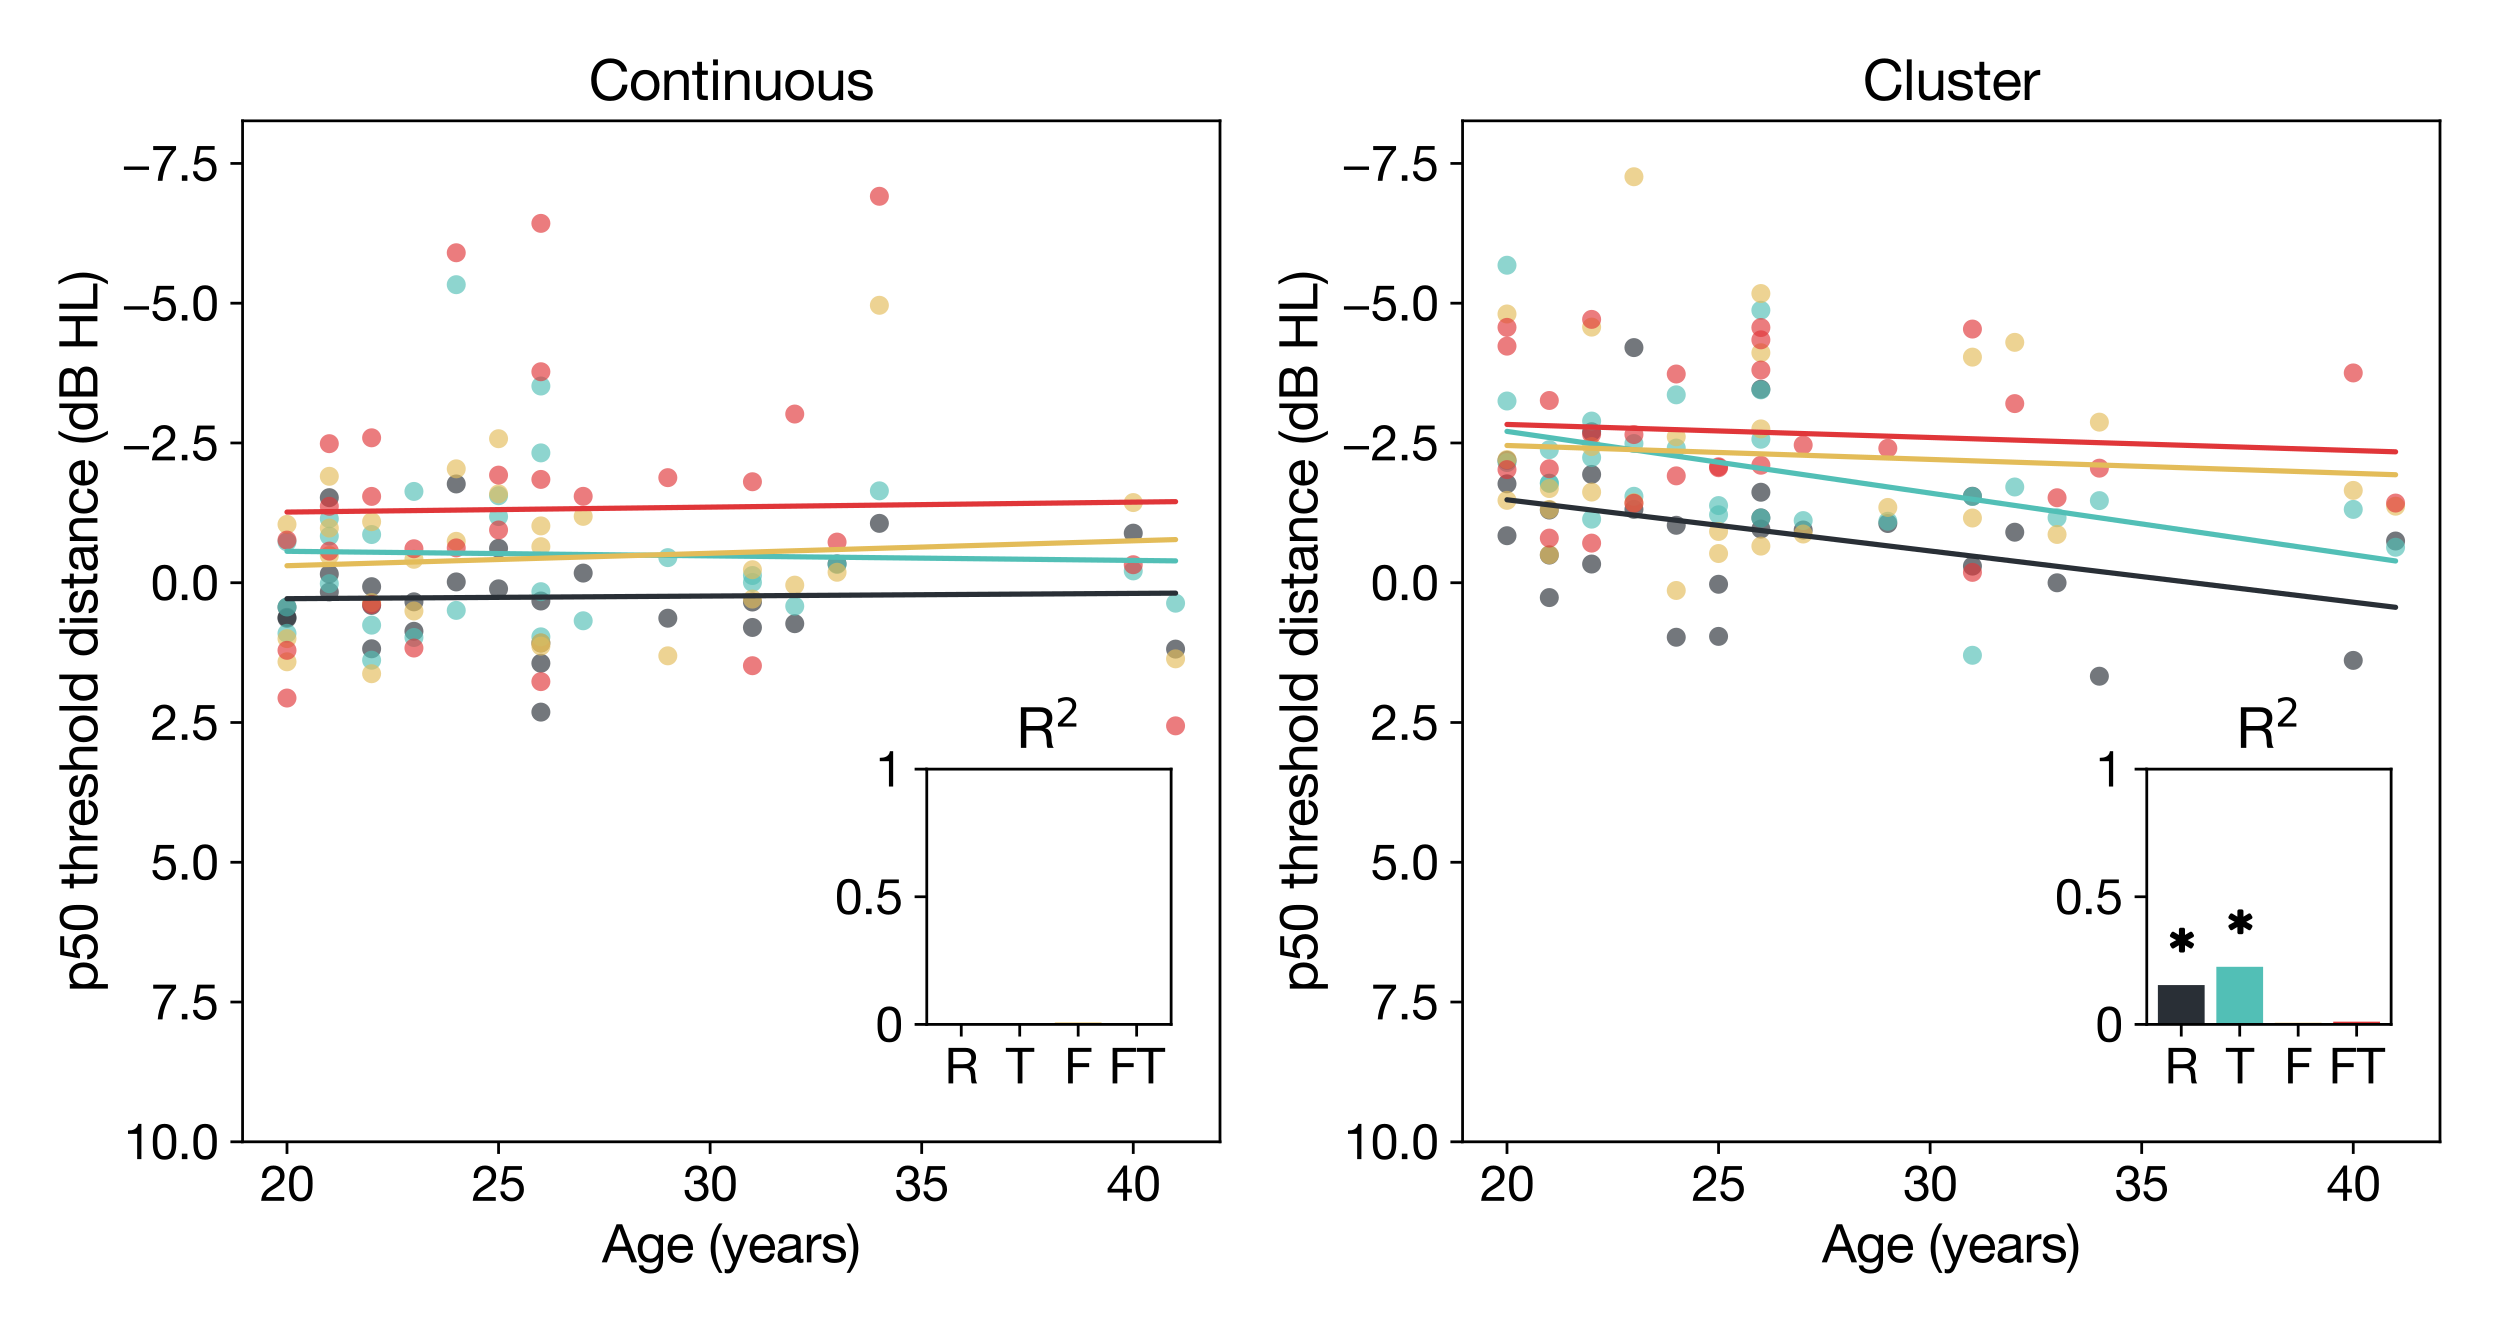 <?xml version="1.0" encoding="utf-8" standalone="no"?>
<!DOCTYPE svg PUBLIC "-//W3C//DTD SVG 1.1//EN"
  "http://www.w3.org/Graphics/SVG/1.1/DTD/svg11.dtd">
<svg xmlns:xlink="http://www.w3.org/1999/xlink" width="720pt" height="383.76pt" viewBox="0 0 720 383.76" xmlns="http://www.w3.org/2000/svg" version="1.1">
 <defs>
  <style type="text/css">*{stroke-linejoin: round; stroke-linecap: butt}</style>
 </defs>
 <g id="figure_1">
  <g id="patch_1">
   <path d="M 0 383.76 
L 720 383.76 
L 720 0 
L 0 0 
z
" style="fill: #ffffff"/>
  </g>
  <g id="axes_1">
   <g id="patch_2">
    <path d="M 69.86 328.84 
L 351.36 328.84 
L 351.36 34.8 
L 69.86 34.8 
z
" style="fill: #ffffff"/>
   </g>
   <g id="PathCollection_1">
    <defs>
     <path id="C0_0_deccb042da" d="M 0 2.739 
C 0.726 2.739 1.423 2.45 1.936 1.936 
C 2.45 1.423 2.739 0.726 2.739 -0 
C 2.739 -0.726 2.45 -1.423 1.936 -1.936 
C 1.423 -2.45 0.726 -2.739 0 -2.739 
C -0.726 -2.739 -1.423 -2.45 -1.936 -1.936 
C -2.45 -1.423 -2.739 -0.726 -2.739 0 
C -2.739 0.726 -2.45 1.423 -1.936 1.936 
C -1.423 2.45 -0.726 2.739 0 2.739 
z
"/>
    </defs>
    <g clip-path="url(#p33074c1bbc)">
     <use xlink:href="#C0_0_deccb042da" x="155.772" y="205.089" style="fill: #292f36; fill-opacity: 0.65"/>
    </g>
    <g clip-path="url(#p33074c1bbc)">
     <use xlink:href="#C0_0_deccb042da" x="82.655" y="174.872" style="fill: #292f36; fill-opacity: 0.65"/>
    </g>
    <g clip-path="url(#p33074c1bbc)">
     <use xlink:href="#C0_0_deccb042da" x="107.028" y="186.848" style="fill: #292f36; fill-opacity: 0.65"/>
    </g>
    <g clip-path="url(#p33074c1bbc)">
     <use xlink:href="#C0_0_deccb042da" x="192.331" y="178.043" style="fill: #292f36; fill-opacity: 0.65"/>
    </g>
    <g clip-path="url(#p33074c1bbc)">
     <use xlink:href="#C0_0_deccb042da" x="82.655" y="177.799" style="fill: #292f36; fill-opacity: 0.65"/>
    </g>
    <g clip-path="url(#p33074c1bbc)">
     <use xlink:href="#C0_0_deccb042da" x="107.028" y="174.36" style="fill: #292f36; fill-opacity: 0.65"/>
    </g>
    <g clip-path="url(#p33074c1bbc)">
     <use xlink:href="#C0_0_deccb042da" x="94.842" y="165.332" style="fill: #292f36; fill-opacity: 0.65"/>
    </g>
    <g clip-path="url(#p33074c1bbc)">
     <use xlink:href="#C0_0_deccb042da" x="131.4" y="139.378" style="fill: #292f36; fill-opacity: 0.65"/>
    </g>
    <g clip-path="url(#p33074c1bbc)">
     <use xlink:href="#C0_0_deccb042da" x="143.586" y="157.91" style="fill: #292f36; fill-opacity: 0.65"/>
    </g>
    <g clip-path="url(#p33074c1bbc)">
     <use xlink:href="#C0_0_deccb042da" x="82.655" y="178.087" style="fill: #292f36; fill-opacity: 0.65"/>
    </g>
    <g clip-path="url(#p33074c1bbc)">
     <use xlink:href="#C0_0_deccb042da" x="216.703" y="180.708" style="fill: #292f36; fill-opacity: 0.65"/>
    </g>
    <g clip-path="url(#p33074c1bbc)">
     <use xlink:href="#C0_0_deccb042da" x="216.703" y="173.381" style="fill: #292f36; fill-opacity: 0.65"/>
    </g>
    <g clip-path="url(#p33074c1bbc)">
     <use xlink:href="#C0_0_deccb042da" x="338.565" y="186.941" style="fill: #292f36; fill-opacity: 0.65"/>
    </g>
    <g clip-path="url(#p33074c1bbc)">
     <use xlink:href="#C0_0_deccb042da" x="228.889" y="179.619" style="fill: #292f36; fill-opacity: 0.65"/>
    </g>
    <g clip-path="url(#p33074c1bbc)">
     <use xlink:href="#C0_0_deccb042da" x="131.4" y="167.592" style="fill: #292f36; fill-opacity: 0.65"/>
    </g>
    <g clip-path="url(#p33074c1bbc)">
     <use xlink:href="#C0_0_deccb042da" x="326.378" y="153.552" style="fill: #292f36; fill-opacity: 0.65"/>
    </g>
    <g clip-path="url(#p33074c1bbc)">
     <use xlink:href="#C0_0_deccb042da" x="119.214" y="173.326" style="fill: #292f36; fill-opacity: 0.65"/>
    </g>
    <g clip-path="url(#p33074c1bbc)">
     <use xlink:href="#C0_0_deccb042da" x="107.028" y="168.962" style="fill: #292f36; fill-opacity: 0.65"/>
    </g>
    <g clip-path="url(#p33074c1bbc)">
     <use xlink:href="#C0_0_deccb042da" x="94.842" y="143.324" style="fill: #292f36; fill-opacity: 0.65"/>
    </g>
    <g clip-path="url(#p33074c1bbc)">
     <use xlink:href="#C0_0_deccb042da" x="167.958" y="165.049" style="fill: #292f36; fill-opacity: 0.65"/>
    </g>
    <g clip-path="url(#p33074c1bbc)">
     <use xlink:href="#C0_0_deccb042da" x="143.586" y="169.585" style="fill: #292f36; fill-opacity: 0.65"/>
    </g>
    <g clip-path="url(#p33074c1bbc)">
     <use xlink:href="#C0_0_deccb042da" x="155.772" y="173.09" style="fill: #292f36; fill-opacity: 0.65"/>
    </g>
    <g clip-path="url(#p33074c1bbc)">
     <use xlink:href="#C0_0_deccb042da" x="94.842" y="170.482" style="fill: #292f36; fill-opacity: 0.65"/>
    </g>
    <g clip-path="url(#p33074c1bbc)">
     <use xlink:href="#C0_0_deccb042da" x="253.262" y="150.729" style="fill: #292f36; fill-opacity: 0.65"/>
    </g>
    <g clip-path="url(#p33074c1bbc)">
     <use xlink:href="#C0_0_deccb042da" x="155.772" y="185.187" style="fill: #292f36; fill-opacity: 0.65"/>
    </g>
    <g clip-path="url(#p33074c1bbc)">
     <use xlink:href="#C0_0_deccb042da" x="155.772" y="191.015" style="fill: #292f36; fill-opacity: 0.65"/>
    </g>
    <g clip-path="url(#p33074c1bbc)">
     <use xlink:href="#C0_0_deccb042da" x="241.075" y="162.406" style="fill: #292f36; fill-opacity: 0.65"/>
    </g>
    <g clip-path="url(#p33074c1bbc)">
     <use xlink:href="#C0_0_deccb042da" x="119.214" y="181.815" style="fill: #292f36; fill-opacity: 0.65"/>
    </g>
   </g>
   <g id="PathCollection_2">
    <defs>
     <path id="C1_0_b65449473a" d="M 0 2.739 
C 0.726 2.739 1.423 2.45 1.936 1.936 
C 2.45 1.423 2.739 0.726 2.739 -0 
C 2.739 -0.726 2.45 -1.423 1.936 -1.936 
C 1.423 -2.45 0.726 -2.739 0 -2.739 
C -0.726 -2.739 -1.423 -2.45 -1.936 -1.936 
C -2.45 -1.423 -2.739 -0.726 -2.739 0 
C -2.739 0.726 -2.45 1.423 -1.936 1.936 
C -1.423 2.45 -0.726 2.739 0 2.739 
z
"/>
    </defs>
    <g clip-path="url(#p33074c1bbc)">
     <use xlink:href="#C1_0_b65449473a" x="155.772" y="111.176" style="fill: #52bfb6; fill-opacity: 0.65"/>
    </g>
    <g clip-path="url(#p33074c1bbc)">
     <use xlink:href="#C1_0_b65449473a" x="82.655" y="174.832" style="fill: #52bfb6; fill-opacity: 0.65"/>
    </g>
    <g clip-path="url(#p33074c1bbc)">
     <use xlink:href="#C1_0_b65449473a" x="107.028" y="180.043" style="fill: #52bfb6; fill-opacity: 0.65"/>
    </g>
    <g clip-path="url(#p33074c1bbc)">
     <use xlink:href="#C1_0_b65449473a" x="192.331" y="160.596" style="fill: #52bfb6; fill-opacity: 0.65"/>
    </g>
    <g clip-path="url(#p33074c1bbc)">
     <use xlink:href="#C1_0_b65449473a" x="82.655" y="156.053" style="fill: #52bfb6; fill-opacity: 0.65"/>
    </g>
    <g clip-path="url(#p33074c1bbc)">
     <use xlink:href="#C1_0_b65449473a" x="107.028" y="153.946" style="fill: #52bfb6; fill-opacity: 0.65"/>
    </g>
    <g clip-path="url(#p33074c1bbc)">
     <use xlink:href="#C1_0_b65449473a" x="94.842" y="168.096" style="fill: #52bfb6; fill-opacity: 0.65"/>
    </g>
    <g clip-path="url(#p33074c1bbc)">
     <use xlink:href="#C1_0_b65449473a" x="131.4" y="81.987" style="fill: #52bfb6; fill-opacity: 0.65"/>
    </g>
    <g clip-path="url(#p33074c1bbc)">
     <use xlink:href="#C1_0_b65449473a" x="143.586" y="148.773" style="fill: #52bfb6; fill-opacity: 0.65"/>
    </g>
    <g clip-path="url(#p33074c1bbc)">
     <use xlink:href="#C1_0_b65449473a" x="82.655" y="182.399" style="fill: #52bfb6; fill-opacity: 0.65"/>
    </g>
    <g clip-path="url(#p33074c1bbc)">
     <use xlink:href="#C1_0_b65449473a" x="216.703" y="165.745" style="fill: #52bfb6; fill-opacity: 0.65"/>
    </g>
    <g clip-path="url(#p33074c1bbc)">
     <use xlink:href="#C1_0_b65449473a" x="216.703" y="167.747" style="fill: #52bfb6; fill-opacity: 0.65"/>
    </g>
    <g clip-path="url(#p33074c1bbc)">
     <use xlink:href="#C1_0_b65449473a" x="338.565" y="173.718" style="fill: #52bfb6; fill-opacity: 0.65"/>
    </g>
    <g clip-path="url(#p33074c1bbc)">
     <use xlink:href="#C1_0_b65449473a" x="228.889" y="174.573" style="fill: #52bfb6; fill-opacity: 0.65"/>
    </g>
    <g clip-path="url(#p33074c1bbc)">
     <use xlink:href="#C1_0_b65449473a" x="131.4" y="175.794" style="fill: #52bfb6; fill-opacity: 0.65"/>
    </g>
    <g clip-path="url(#p33074c1bbc)">
     <use xlink:href="#C1_0_b65449473a" x="326.378" y="164.417" style="fill: #52bfb6; fill-opacity: 0.65"/>
    </g>
    <g clip-path="url(#p33074c1bbc)">
     <use xlink:href="#C1_0_b65449473a" x="119.214" y="183.595" style="fill: #52bfb6; fill-opacity: 0.65"/>
    </g>
    <g clip-path="url(#p33074c1bbc)">
     <use xlink:href="#C1_0_b65449473a" x="107.028" y="190.136" style="fill: #52bfb6; fill-opacity: 0.65"/>
    </g>
    <g clip-path="url(#p33074c1bbc)">
     <use xlink:href="#C1_0_b65449473a" x="94.842" y="154.411" style="fill: #52bfb6; fill-opacity: 0.65"/>
    </g>
    <g clip-path="url(#p33074c1bbc)">
     <use xlink:href="#C1_0_b65449473a" x="167.958" y="178.783" style="fill: #52bfb6; fill-opacity: 0.65"/>
    </g>
    <g clip-path="url(#p33074c1bbc)">
     <use xlink:href="#C1_0_b65449473a" x="143.586" y="142.772" style="fill: #52bfb6; fill-opacity: 0.65"/>
    </g>
    <g clip-path="url(#p33074c1bbc)">
     <use xlink:href="#C1_0_b65449473a" x="155.772" y="170.403" style="fill: #52bfb6; fill-opacity: 0.65"/>
    </g>
    <g clip-path="url(#p33074c1bbc)">
     <use xlink:href="#C1_0_b65449473a" x="94.842" y="149.404" style="fill: #52bfb6; fill-opacity: 0.65"/>
    </g>
    <g clip-path="url(#p33074c1bbc)">
     <use xlink:href="#C1_0_b65449473a" x="253.262" y="141.361" style="fill: #52bfb6; fill-opacity: 0.65"/>
    </g>
    <g clip-path="url(#p33074c1bbc)">
     <use xlink:href="#C1_0_b65449473a" x="155.772" y="130.43" style="fill: #52bfb6; fill-opacity: 0.65"/>
    </g>
    <g clip-path="url(#p33074c1bbc)">
     <use xlink:href="#C1_0_b65449473a" x="155.772" y="183.412" style="fill: #52bfb6; fill-opacity: 0.65"/>
    </g>
    <g clip-path="url(#p33074c1bbc)">
     <use xlink:href="#C1_0_b65449473a" x="241.075" y="162.555" style="fill: #52bfb6; fill-opacity: 0.65"/>
    </g>
    <g clip-path="url(#p33074c1bbc)">
     <use xlink:href="#C1_0_b65449473a" x="119.214" y="141.533" style="fill: #52bfb6; fill-opacity: 0.65"/>
    </g>
   </g>
   <g id="PathCollection_3">
    <defs>
     <path id="C2_0_8625a7c825" d="M 0 2.739 
C 0.726 2.739 1.423 2.45 1.936 1.936 
C 2.45 1.423 2.739 0.726 2.739 -0 
C 2.739 -0.726 2.45 -1.423 1.936 -1.936 
C 1.423 -2.45 0.726 -2.739 0 -2.739 
C -0.726 -2.739 -1.423 -2.45 -1.936 -1.936 
C -2.45 -1.423 -2.739 -0.726 -2.739 0 
C -2.739 0.726 -2.45 1.423 -1.936 1.936 
C -1.423 2.45 -0.726 2.739 0 2.739 
z
"/>
    </defs>
    <g clip-path="url(#p33074c1bbc)">
     <use xlink:href="#C2_0_8625a7c825" x="155.772" y="185.125" style="fill: #e3bc59; fill-opacity: 0.65"/>
    </g>
    <g clip-path="url(#p33074c1bbc)">
     <use xlink:href="#C2_0_8625a7c825" x="82.655" y="151.021" style="fill: #e3bc59; fill-opacity: 0.65"/>
    </g>
    <g clip-path="url(#p33074c1bbc)">
     <use xlink:href="#C2_0_8625a7c825" x="107.028" y="173.54" style="fill: #e3bc59; fill-opacity: 0.65"/>
    </g>
    <g clip-path="url(#p33074c1bbc)">
     <use xlink:href="#C2_0_8625a7c825" x="192.331" y="188.878" style="fill: #e3bc59; fill-opacity: 0.65"/>
    </g>
    <g clip-path="url(#p33074c1bbc)">
     <use xlink:href="#C2_0_8625a7c825" x="82.655" y="190.598" style="fill: #e3bc59; fill-opacity: 0.65"/>
    </g>
    <g clip-path="url(#p33074c1bbc)">
     <use xlink:href="#C2_0_8625a7c825" x="107.028" y="150.253" style="fill: #e3bc59; fill-opacity: 0.65"/>
    </g>
    <g clip-path="url(#p33074c1bbc)">
     <use xlink:href="#C2_0_8625a7c825" x="94.842" y="160.017" style="fill: #e3bc59; fill-opacity: 0.65"/>
    </g>
    <g clip-path="url(#p33074c1bbc)">
     <use xlink:href="#C2_0_8625a7c825" x="131.4" y="155.903" style="fill: #e3bc59; fill-opacity: 0.65"/>
    </g>
    <g clip-path="url(#p33074c1bbc)">
     <use xlink:href="#C2_0_8625a7c825" x="143.586" y="142.232" style="fill: #e3bc59; fill-opacity: 0.65"/>
    </g>
    <g clip-path="url(#p33074c1bbc)">
     <use xlink:href="#C2_0_8625a7c825" x="82.655" y="183.917" style="fill: #e3bc59; fill-opacity: 0.65"/>
    </g>
    <g clip-path="url(#p33074c1bbc)">
     <use xlink:href="#C2_0_8625a7c825" x="216.703" y="172.54" style="fill: #e3bc59; fill-opacity: 0.65"/>
    </g>
    <g clip-path="url(#p33074c1bbc)">
     <use xlink:href="#C2_0_8625a7c825" x="216.703" y="164.081" style="fill: #e3bc59; fill-opacity: 0.65"/>
    </g>
    <g clip-path="url(#p33074c1bbc)">
     <use xlink:href="#C2_0_8625a7c825" x="338.565" y="189.743" style="fill: #e3bc59; fill-opacity: 0.65"/>
    </g>
    <g clip-path="url(#p33074c1bbc)">
     <use xlink:href="#C2_0_8625a7c825" x="228.889" y="168.521" style="fill: #e3bc59; fill-opacity: 0.65"/>
    </g>
    <g clip-path="url(#p33074c1bbc)">
     <use xlink:href="#C2_0_8625a7c825" x="131.4" y="135.023" style="fill: #e3bc59; fill-opacity: 0.65"/>
    </g>
    <g clip-path="url(#p33074c1bbc)">
     <use xlink:href="#C2_0_8625a7c825" x="326.378" y="144.739" style="fill: #e3bc59; fill-opacity: 0.65"/>
    </g>
    <g clip-path="url(#p33074c1bbc)">
     <use xlink:href="#C2_0_8625a7c825" x="119.214" y="175.963" style="fill: #e3bc59; fill-opacity: 0.65"/>
    </g>
    <g clip-path="url(#p33074c1bbc)">
     <use xlink:href="#C2_0_8625a7c825" x="107.028" y="194.029" style="fill: #e3bc59; fill-opacity: 0.65"/>
    </g>
    <g clip-path="url(#p33074c1bbc)">
     <use xlink:href="#C2_0_8625a7c825" x="94.842" y="137.178" style="fill: #e3bc59; fill-opacity: 0.65"/>
    </g>
    <g clip-path="url(#p33074c1bbc)">
     <use xlink:href="#C2_0_8625a7c825" x="167.958" y="148.712" style="fill: #e3bc59; fill-opacity: 0.65"/>
    </g>
    <g clip-path="url(#p33074c1bbc)">
     <use xlink:href="#C2_0_8625a7c825" x="143.586" y="126.347" style="fill: #e3bc59; fill-opacity: 0.65"/>
    </g>
    <g clip-path="url(#p33074c1bbc)">
     <use xlink:href="#C2_0_8625a7c825" x="155.772" y="151.462" style="fill: #e3bc59; fill-opacity: 0.65"/>
    </g>
    <g clip-path="url(#p33074c1bbc)">
     <use xlink:href="#C2_0_8625a7c825" x="94.842" y="152.082" style="fill: #e3bc59; fill-opacity: 0.65"/>
    </g>
    <g clip-path="url(#p33074c1bbc)">
     <use xlink:href="#C2_0_8625a7c825" x="253.262" y="87.923" style="fill: #e3bc59; fill-opacity: 0.65"/>
    </g>
    <g clip-path="url(#p33074c1bbc)">
     <use xlink:href="#C2_0_8625a7c825" x="155.772" y="157.444" style="fill: #e3bc59; fill-opacity: 0.65"/>
    </g>
    <g clip-path="url(#p33074c1bbc)">
     <use xlink:href="#C2_0_8625a7c825" x="155.772" y="186.076" style="fill: #e3bc59; fill-opacity: 0.65"/>
    </g>
    <g clip-path="url(#p33074c1bbc)">
     <use xlink:href="#C2_0_8625a7c825" x="241.075" y="164.81" style="fill: #e3bc59; fill-opacity: 0.65"/>
    </g>
    <g clip-path="url(#p33074c1bbc)">
     <use xlink:href="#C2_0_8625a7c825" x="119.214" y="161.076" style="fill: #e3bc59; fill-opacity: 0.65"/>
    </g>
   </g>
   <g id="PathCollection_4">
    <defs>
     <path id="C3_0_5d273cf4f7" d="M 0 2.739 
C 0.726 2.739 1.423 2.45 1.936 1.936 
C 2.45 1.423 2.739 0.726 2.739 -0 
C 2.739 -0.726 2.45 -1.423 1.936 -1.936 
C 1.423 -2.45 0.726 -2.739 0 -2.739 
C -0.726 -2.739 -1.423 -2.45 -1.936 -1.936 
C -2.45 -1.423 -2.739 -0.726 -2.739 0 
C -2.739 0.726 -2.45 1.423 -1.936 1.936 
C -1.423 2.45 -0.726 2.739 0 2.739 
z
"/>
    </defs>
    <g clip-path="url(#p33074c1bbc)">
     <use xlink:href="#C3_0_5d273cf4f7" x="155.772" y="64.33" style="fill: #e03639; fill-opacity: 0.65"/>
    </g>
    <g clip-path="url(#p33074c1bbc)">
     <use xlink:href="#C3_0_5d273cf4f7" x="82.655" y="155.545" style="fill: #e03639; fill-opacity: 0.65"/>
    </g>
    <g clip-path="url(#p33074c1bbc)">
     <use xlink:href="#C3_0_5d273cf4f7" x="107.028" y="174.107" style="fill: #e03639; fill-opacity: 0.65"/>
    </g>
    <g clip-path="url(#p33074c1bbc)">
     <use xlink:href="#C3_0_5d273cf4f7" x="192.331" y="137.565" style="fill: #e03639; fill-opacity: 0.65"/>
    </g>
    <g clip-path="url(#p33074c1bbc)">
     <use xlink:href="#C3_0_5d273cf4f7" x="82.655" y="201.034" style="fill: #e03639; fill-opacity: 0.65"/>
    </g>
    <g clip-path="url(#p33074c1bbc)">
     <use xlink:href="#C3_0_5d273cf4f7" x="107.028" y="142.964" style="fill: #e03639; fill-opacity: 0.65"/>
    </g>
    <g clip-path="url(#p33074c1bbc)">
     <use xlink:href="#C3_0_5d273cf4f7" x="94.842" y="158.717" style="fill: #e03639; fill-opacity: 0.65"/>
    </g>
    <g clip-path="url(#p33074c1bbc)">
     <use xlink:href="#C3_0_5d273cf4f7" x="131.4" y="72.794" style="fill: #e03639; fill-opacity: 0.65"/>
    </g>
    <g clip-path="url(#p33074c1bbc)">
     <use xlink:href="#C3_0_5d273cf4f7" x="143.586" y="136.836" style="fill: #e03639; fill-opacity: 0.65"/>
    </g>
    <g clip-path="url(#p33074c1bbc)">
     <use xlink:href="#C3_0_5d273cf4f7" x="82.655" y="187.294" style="fill: #e03639; fill-opacity: 0.65"/>
    </g>
    <g clip-path="url(#p33074c1bbc)">
     <use xlink:href="#C3_0_5d273cf4f7" x="216.703" y="191.724" style="fill: #e03639; fill-opacity: 0.65"/>
    </g>
    <g clip-path="url(#p33074c1bbc)">
     <use xlink:href="#C3_0_5d273cf4f7" x="216.703" y="138.742" style="fill: #e03639; fill-opacity: 0.65"/>
    </g>
    <g clip-path="url(#p33074c1bbc)">
     <use xlink:href="#C3_0_5d273cf4f7" x="338.565" y="209.046" style="fill: #e03639; fill-opacity: 0.65"/>
    </g>
    <g clip-path="url(#p33074c1bbc)">
     <use xlink:href="#C3_0_5d273cf4f7" x="228.889" y="119.244" style="fill: #e03639; fill-opacity: 0.65"/>
    </g>
    <g clip-path="url(#p33074c1bbc)">
     <use xlink:href="#C3_0_5d273cf4f7" x="131.4" y="157.797" style="fill: #e03639; fill-opacity: 0.65"/>
    </g>
    <g clip-path="url(#p33074c1bbc)">
     <use xlink:href="#C3_0_5d273cf4f7" x="326.378" y="162.637" style="fill: #e03639; fill-opacity: 0.65"/>
    </g>
    <g clip-path="url(#p33074c1bbc)">
     <use xlink:href="#C3_0_5d273cf4f7" x="119.214" y="186.632" style="fill: #e03639; fill-opacity: 0.65"/>
    </g>
    <g clip-path="url(#p33074c1bbc)">
     <use xlink:href="#C3_0_5d273cf4f7" x="107.028" y="126.089" style="fill: #e03639; fill-opacity: 0.65"/>
    </g>
    <g clip-path="url(#p33074c1bbc)">
     <use xlink:href="#C3_0_5d273cf4f7" x="94.842" y="145.819" style="fill: #e03639; fill-opacity: 0.65"/>
    </g>
    <g clip-path="url(#p33074c1bbc)">
     <use xlink:href="#C3_0_5d273cf4f7" x="167.958" y="142.946" style="fill: #e03639; fill-opacity: 0.65"/>
    </g>
    <g clip-path="url(#p33074c1bbc)">
     <use xlink:href="#C3_0_5d273cf4f7" x="143.586" y="152.638" style="fill: #e03639; fill-opacity: 0.65"/>
    </g>
    <g clip-path="url(#p33074c1bbc)">
     <use xlink:href="#C3_0_5d273cf4f7" x="155.772" y="138.072" style="fill: #e03639; fill-opacity: 0.65"/>
    </g>
    <g clip-path="url(#p33074c1bbc)">
     <use xlink:href="#C3_0_5d273cf4f7" x="94.842" y="127.776" style="fill: #e03639; fill-opacity: 0.65"/>
    </g>
    <g clip-path="url(#p33074c1bbc)">
     <use xlink:href="#C3_0_5d273cf4f7" x="253.262" y="56.532" style="fill: #e03639; fill-opacity: 0.65"/>
    </g>
    <g clip-path="url(#p33074c1bbc)">
     <use xlink:href="#C3_0_5d273cf4f7" x="155.772" y="107.061" style="fill: #e03639; fill-opacity: 0.65"/>
    </g>
    <g clip-path="url(#p33074c1bbc)">
     <use xlink:href="#C3_0_5d273cf4f7" x="155.772" y="196.308" style="fill: #e03639; fill-opacity: 0.65"/>
    </g>
    <g clip-path="url(#p33074c1bbc)">
     <use xlink:href="#C3_0_5d273cf4f7" x="241.075" y="156.122" style="fill: #e03639; fill-opacity: 0.65"/>
    </g>
    <g clip-path="url(#p33074c1bbc)">
     <use xlink:href="#C3_0_5d273cf4f7" x="119.214" y="158.043" style="fill: #e03639; fill-opacity: 0.65"/>
    </g>
   </g>
   <g id="matplotlib.axis_1">
    <g id="xtick_1">
     <g id="line2d_1">
      <defs>
       <path id="m81c81ca437" d="M 0 0 
L 0 3.5 
" style="stroke: #000000; stroke-width: 0.8"/>
      </defs>
      <g>
       <use xlink:href="#m81c81ca437" x="82.655" y="328.84" style="stroke: #000000; stroke-width: 0.8"/>
      </g>
     </g>
     <g id="text_1">
      <!-- 20 -->
      <g transform="translate(74.872 345.837)scale(0.14 -0.14)">
       <defs>
        <path id="HelveticaNeue-32" d="M 282 2931 
L 826 2931 
Q 819 3136 867 3337 
Q 915 3539 1024 3699 
Q 1133 3859 1302 3958 
Q 1472 4058 1709 4058 
Q 1888 4058 2048 4000 
Q 2208 3942 2326 3833 
Q 2445 3725 2515 3574 
Q 2586 3424 2586 3238 
Q 2586 3002 2512 2822 
Q 2438 2643 2294 2489 
Q 2150 2336 1932 2185 
Q 1715 2035 1427 1856 
Q 1190 1715 972 1555 
Q 755 1395 582 1184 
Q 410 973 298 688 
Q 186 403 154 0 
L 3117 0 
L 3117 480 
L 787 480 
Q 826 691 950 854 
Q 1075 1018 1251 1158 
Q 1427 1299 1638 1424 
Q 1850 1549 2061 1677 
Q 2272 1811 2470 1958 
Q 2669 2106 2822 2288 
Q 2976 2470 3069 2700 
Q 3162 2931 3162 3232 
Q 3162 3552 3050 3795 
Q 2938 4038 2746 4201 
Q 2554 4365 2294 4451 
Q 2035 4538 1741 4538 
Q 1382 4538 1100 4416 
Q 819 4294 630 4080 
Q 442 3866 352 3571 
Q 262 3277 282 2931 
z
" transform="scale(0.016)"/>
        <path id="HelveticaNeue-30" d="M 845 2234 
Q 845 2400 848 2601 
Q 851 2803 880 3004 
Q 909 3206 963 3398 
Q 1018 3590 1123 3734 
Q 1229 3878 1389 3968 
Q 1549 4058 1779 4058 
Q 2010 4058 2170 3968 
Q 2330 3878 2435 3734 
Q 2541 3590 2595 3398 
Q 2650 3206 2678 3004 
Q 2707 2803 2710 2601 
Q 2714 2400 2714 2234 
Q 2714 1978 2698 1661 
Q 2682 1344 2595 1065 
Q 2509 787 2317 595 
Q 2125 403 1779 403 
Q 1434 403 1242 595 
Q 1050 787 963 1065 
Q 877 1344 861 1661 
Q 845 1978 845 2234 
z
M 269 2227 
Q 269 1978 281 1709 
Q 294 1440 345 1184 
Q 397 928 493 701 
Q 589 474 755 301 
Q 922 128 1174 29 
Q 1427 -70 1779 -70 
Q 2138 -70 2387 29 
Q 2637 128 2803 301 
Q 2970 474 3066 701 
Q 3162 928 3213 1184 
Q 3264 1440 3277 1709 
Q 3290 1978 3290 2227 
Q 3290 2477 3277 2745 
Q 3264 3014 3213 3270 
Q 3162 3526 3066 3756 
Q 2970 3987 2803 4160 
Q 2637 4333 2384 4435 
Q 2131 4538 1779 4538 
Q 1427 4538 1174 4435 
Q 922 4333 755 4160 
Q 589 3987 493 3756 
Q 397 3526 345 3270 
Q 294 3014 281 2745 
Q 269 2477 269 2227 
z
" transform="scale(0.016)"/>
       </defs>
       <use xlink:href="#HelveticaNeue-32"/>
       <use xlink:href="#HelveticaNeue-30" x="55.6"/>
      </g>
     </g>
    </g>
    <g id="xtick_2">
     <g id="line2d_2">
      <g>
       <use xlink:href="#m81c81ca437" x="143.586" y="328.84" style="stroke: #000000; stroke-width: 0.8"/>
      </g>
     </g>
     <g id="text_2">
      <!-- 25 -->
      <g transform="translate(135.803 345.837)scale(0.14 -0.14)">
       <defs>
        <path id="HelveticaNeue-35" d="M 3008 3981 
L 3008 4461 
L 768 4461 
L 346 2106 
L 813 2080 
Q 973 2272 1181 2390 
Q 1389 2509 1658 2509 
Q 1888 2509 2077 2432 
Q 2266 2355 2400 2217 
Q 2534 2080 2608 1891 
Q 2682 1702 2682 1478 
Q 2682 1210 2605 1008 
Q 2528 806 2397 672 
Q 2266 538 2090 470 
Q 1914 403 1722 403 
Q 1517 403 1347 464 
Q 1178 525 1053 637 
Q 928 749 854 899 
Q 781 1050 768 1222 
L 224 1222 
Q 230 915 345 672 
Q 461 429 659 265 
Q 858 102 1117 16 
Q 1376 -70 1670 -70 
Q 2067 -70 2364 54 
Q 2662 179 2860 390 
Q 3059 602 3158 874 
Q 3258 1146 3258 1434 
Q 3258 1824 3142 2115 
Q 3027 2406 2828 2601 
Q 2630 2797 2361 2893 
Q 2093 2989 1792 2989 
Q 1562 2989 1328 2909 
Q 1094 2829 947 2662 
L 934 2675 
L 1178 3981 
L 3008 3981 
z
" transform="scale(0.016)"/>
       </defs>
       <use xlink:href="#HelveticaNeue-32"/>
       <use xlink:href="#HelveticaNeue-35" x="55.6"/>
      </g>
     </g>
    </g>
    <g id="xtick_3">
     <g id="line2d_3">
      <g>
       <use xlink:href="#m81c81ca437" x="204.517" y="328.84" style="stroke: #000000; stroke-width: 0.8"/>
      </g>
     </g>
     <g id="text_3">
      <!-- 30 -->
      <g transform="translate(196.734 345.837)scale(0.14 -0.14)">
       <defs>
        <path id="HelveticaNeue-33" d="M 1395 2592 
L 1395 2131 
Q 1549 2150 1722 2150 
Q 1926 2150 2102 2096 
Q 2278 2042 2406 1930 
Q 2534 1818 2611 1654 
Q 2688 1491 2688 1280 
Q 2688 1075 2608 912 
Q 2528 749 2393 637 
Q 2259 525 2080 464 
Q 1901 403 1702 403 
Q 1235 403 992 681 
Q 749 960 736 1402 
L 192 1402 
Q 186 1050 291 774 
Q 397 499 595 310 
Q 794 122 1075 26 
Q 1357 -70 1702 -70 
Q 2022 -70 2307 16 
Q 2592 102 2803 275 
Q 3014 448 3139 707 
Q 3264 966 3264 1306 
Q 3264 1715 3062 2016 
Q 2861 2317 2445 2406 
L 2445 2419 
Q 2714 2541 2893 2777 
Q 3072 3014 3072 3322 
Q 3072 3635 2966 3865 
Q 2861 4096 2675 4243 
Q 2490 4390 2237 4464 
Q 1984 4538 1690 4538 
Q 1350 4538 1091 4429 
Q 832 4320 659 4128 
Q 486 3936 393 3667 
Q 301 3398 288 3072 
L 832 3072 
Q 832 3270 883 3449 
Q 934 3629 1040 3763 
Q 1146 3898 1309 3978 
Q 1472 4058 1690 4058 
Q 2035 4058 2265 3875 
Q 2496 3693 2496 3328 
Q 2496 3149 2425 3008 
Q 2355 2867 2236 2774 
Q 2118 2682 1961 2634 
Q 1805 2586 1632 2586 
L 1517 2586 
Q 1485 2586 1453 2586 
Q 1427 2586 1395 2592 
z
" transform="scale(0.016)"/>
       </defs>
       <use xlink:href="#HelveticaNeue-33"/>
       <use xlink:href="#HelveticaNeue-30" x="55.6"/>
      </g>
     </g>
    </g>
    <g id="xtick_4">
     <g id="line2d_4">
      <g>
       <use xlink:href="#m81c81ca437" x="265.448" y="328.84" style="stroke: #000000; stroke-width: 0.8"/>
      </g>
     </g>
     <g id="text_4">
      <!-- 35 -->
      <g transform="translate(257.665 345.837)scale(0.14 -0.14)">
       <use xlink:href="#HelveticaNeue-33"/>
       <use xlink:href="#HelveticaNeue-35" x="55.6"/>
      </g>
     </g>
    </g>
    <g id="xtick_5">
     <g id="line2d_5">
      <g>
       <use xlink:href="#m81c81ca437" x="326.378" y="328.84" style="stroke: #000000; stroke-width: 0.8"/>
      </g>
     </g>
     <g id="text_5">
      <!-- 40 -->
      <g transform="translate(318.595 345.837)scale(0.14 -0.14)">
       <defs>
        <path id="HelveticaNeue-34" d="M 2170 1542 
L 646 1542 
L 2157 3763 
L 2170 3763 
L 2170 1542 
z
M 2682 1542 
L 2682 4538 
L 2246 4538 
L 179 1587 
L 179 1062 
L 2170 1062 
L 2170 0 
L 2682 0 
L 2682 1062 
L 3296 1062 
L 3296 1542 
L 2682 1542 
z
" transform="scale(0.016)"/>
       </defs>
       <use xlink:href="#HelveticaNeue-34"/>
       <use xlink:href="#HelveticaNeue-30" x="55.6"/>
      </g>
     </g>
    </g>
    <g id="text_6">
     <!-- Age (years) -->
     <g transform="translate(173.394 363.559)scale(0.15 -0.15)">
      <defs>
       <path id="HelveticaNeue-41" d="M 1286 1888 
L 2061 4019 
L 2074 4019 
L 2835 1888 
L 1286 1888 
z
M 1741 4570 
L -38 0 
L 582 0 
L 1094 1376 
L 3027 1376 
L 3526 0 
L 4198 0 
L 2413 4570 
L 1741 4570 
z
" transform="scale(0.016)"/>
       <path id="HelveticaNeue-67" d="M 3264 282 
L 3264 3309 
L 2752 3309 
L 2752 2835 
L 2746 2835 
Q 2598 3110 2336 3248 
Q 2074 3386 1760 3386 
Q 1331 3386 1036 3222 
Q 742 3059 563 2806 
Q 384 2554 307 2243 
Q 230 1933 230 1638 
Q 230 1299 323 995 
Q 416 691 601 464 
Q 787 237 1062 102 
Q 1338 -32 1709 -32 
Q 2029 -32 2313 112 
Q 2598 256 2739 563 
L 2752 563 
L 2752 346 
Q 2752 70 2697 -160 
Q 2643 -390 2521 -553 
Q 2400 -717 2214 -809 
Q 2029 -902 1760 -902 
Q 1626 -902 1478 -873 
Q 1331 -845 1206 -781 
Q 1082 -717 995 -614 
Q 909 -512 902 -365 
L 358 -365 
Q 371 -634 499 -819 
Q 627 -1005 822 -1120 
Q 1018 -1235 1258 -1286 
Q 1498 -1338 1728 -1338 
Q 2522 -1338 2893 -934 
Q 3264 -531 3264 282 
z
M 1741 442 
Q 1472 442 1293 554 
Q 1114 666 1005 848 
Q 896 1030 851 1254 
Q 806 1478 806 1702 
Q 806 1939 860 2156 
Q 915 2374 1033 2540 
Q 1152 2707 1337 2806 
Q 1523 2906 1786 2906 
Q 2042 2906 2221 2803 
Q 2400 2701 2512 2531 
Q 2624 2362 2675 2150 
Q 2726 1939 2726 1722 
Q 2726 1491 2672 1260 
Q 2618 1030 2502 848 
Q 2387 666 2198 554 
Q 2010 442 1741 442 
z
" transform="scale(0.016)"/>
       <path id="HelveticaNeue-65" d="M 2707 1971 
L 806 1971 
Q 819 2163 889 2332 
Q 960 2502 1081 2630 
Q 1203 2758 1372 2832 
Q 1542 2906 1754 2906 
Q 1958 2906 2128 2832 
Q 2298 2758 2422 2633 
Q 2547 2509 2620 2336 
Q 2694 2163 2707 1971 
z
M 3232 1050 
L 2694 1050 
Q 2624 723 2403 563 
Q 2182 403 1837 403 
Q 1568 403 1369 492 
Q 1171 582 1043 732 
Q 915 883 857 1078 
Q 800 1274 806 1491 
L 3283 1491 
Q 3296 1792 3229 2125 
Q 3162 2458 2986 2739 
Q 2810 3021 2518 3203 
Q 2227 3386 1786 3386 
Q 1446 3386 1161 3258 
Q 877 3130 669 2899 
Q 461 2669 345 2355 
Q 230 2042 230 1664 
Q 243 1286 342 966 
Q 442 646 640 416 
Q 838 186 1129 58 
Q 1421 -70 1818 -70 
Q 2381 -70 2752 211 
Q 3123 493 3232 1050 
z
" transform="scale(0.016)"/>
       <path id="HelveticaNeue-20" transform="scale(0.016)"/>
       <path id="HelveticaNeue-28" d="M 1306 -1261 
L 1722 -1261 
Q 1267 -525 1072 198 
Q 877 922 877 1728 
Q 877 2515 1069 3232 
Q 1261 3949 1722 4678 
L 1306 4678 
Q 806 4019 553 3251 
Q 301 2483 301 1728 
Q 301 1306 371 922 
Q 442 538 573 173 
Q 704 -192 889 -547 
Q 1075 -902 1306 -1261 
z
" transform="scale(0.016)"/>
       <path id="HelveticaNeue-79" d="M 1709 -442 
Q 1613 -685 1520 -851 
Q 1427 -1018 1315 -1123 
Q 1203 -1229 1065 -1277 
Q 928 -1325 749 -1325 
Q 653 -1325 557 -1312 
Q 461 -1299 371 -1267 
L 371 -768 
Q 442 -800 534 -822 
Q 627 -845 691 -845 
Q 858 -845 970 -765 
Q 1082 -685 1139 -538 
L 1363 19 
L 51 3309 
L 666 3309 
L 1632 602 
L 1645 602 
L 2573 3309 
L 3149 3309 
L 1709 -442 
z
" transform="scale(0.016)"/>
       <path id="HelveticaNeue-61" d="M 3341 13 
Q 3200 -70 2950 -70 
Q 2739 -70 2614 48 
Q 2490 166 2490 435 
Q 2266 166 1968 48 
Q 1670 -70 1325 -70 
Q 1101 -70 899 -19 
Q 698 32 550 141 
Q 403 250 316 426 
Q 230 602 230 851 
Q 230 1133 326 1312 
Q 422 1491 579 1603 
Q 736 1715 937 1772 
Q 1139 1830 1350 1869 
Q 1574 1914 1776 1936 
Q 1978 1958 2131 2000 
Q 2285 2042 2374 2122 
Q 2464 2202 2464 2355 
Q 2464 2534 2397 2643 
Q 2330 2752 2224 2809 
Q 2118 2867 1987 2886 
Q 1856 2906 1728 2906 
Q 1382 2906 1152 2774 
Q 922 2643 902 2278 
L 358 2278 
Q 371 2586 486 2797 
Q 602 3008 794 3139 
Q 986 3270 1232 3328 
Q 1478 3386 1760 3386 
Q 1984 3386 2205 3354 
Q 2426 3322 2605 3222 
Q 2784 3123 2893 2944 
Q 3002 2765 3002 2477 
L 3002 774 
Q 3002 582 3024 492 
Q 3046 403 3174 403 
Q 3245 403 3341 435 
L 3341 13 
z
M 2458 1709 
Q 2355 1632 2188 1597 
Q 2022 1562 1840 1539 
Q 1658 1517 1472 1488 
Q 1286 1459 1139 1395 
Q 992 1331 899 1212 
Q 806 1094 806 890 
Q 806 755 860 662 
Q 915 570 1001 512 
Q 1088 454 1203 428 
Q 1318 403 1446 403 
Q 1715 403 1907 476 
Q 2099 550 2220 662 
Q 2342 774 2400 905 
Q 2458 1037 2458 1152 
L 2458 1709 
z
" transform="scale(0.016)"/>
       <path id="HelveticaNeue-72" d="M 390 3309 
L 390 0 
L 934 0 
L 934 1472 
Q 934 1792 998 2038 
Q 1062 2285 1203 2457 
Q 1344 2630 1574 2720 
Q 1805 2810 2131 2810 
L 2131 3386 
Q 1690 3398 1402 3206 
Q 1114 3014 915 2611 
L 902 2611 
L 902 3309 
L 390 3309 
z
" transform="scale(0.016)"/>
       <path id="HelveticaNeue-73" d="M 742 1043 
L 198 1043 
Q 211 736 326 521 
Q 442 307 634 176 
Q 826 45 1075 -12 
Q 1325 -70 1600 -70 
Q 1850 -70 2102 -22 
Q 2355 26 2556 147 
Q 2758 269 2883 467 
Q 3008 666 3008 966 
Q 3008 1203 2915 1363 
Q 2822 1523 2672 1628 
Q 2522 1734 2326 1798 
Q 2131 1862 1926 1907 
Q 1734 1952 1542 1993 
Q 1350 2035 1196 2096 
Q 1043 2157 944 2249 
Q 845 2342 845 2483 
Q 845 2611 909 2691 
Q 973 2771 1075 2819 
Q 1178 2867 1302 2886 
Q 1427 2906 1549 2906 
Q 1683 2906 1814 2877 
Q 1946 2848 2054 2784 
Q 2163 2720 2233 2614 
Q 2304 2509 2317 2349 
L 2861 2349 
Q 2842 2650 2733 2851 
Q 2624 3053 2441 3171 
Q 2259 3290 2022 3338 
Q 1786 3386 1504 3386 
Q 1286 3386 1065 3331 
Q 845 3277 669 3165 
Q 493 3053 381 2873 
Q 269 2694 269 2445 
Q 269 2125 429 1945 
Q 589 1766 829 1667 
Q 1069 1568 1350 1513 
Q 1632 1459 1872 1392 
Q 2112 1325 2272 1216 
Q 2432 1107 2432 896 
Q 2432 742 2355 643 
Q 2278 544 2160 493 
Q 2042 442 1901 422 
Q 1760 403 1632 403 
Q 1466 403 1309 435 
Q 1152 467 1027 540 
Q 902 614 825 739 
Q 749 864 742 1043 
z
" transform="scale(0.016)"/>
       <path id="HelveticaNeue-29" d="M -58 -1261 
L 352 -1261 
Q 851 -602 1104 163 
Q 1357 928 1357 1683 
Q 1357 2106 1286 2490 
Q 1216 2874 1085 3242 
Q 954 3610 768 3965 
Q 582 4320 352 4678 
L -58 4678 
Q 390 3942 585 3216 
Q 781 2490 781 1683 
Q 781 902 589 182 
Q 397 -538 -58 -1261 
z
" transform="scale(0.016)"/>
      </defs>
      <use xlink:href="#HelveticaNeue-41"/>
      <use xlink:href="#HelveticaNeue-67" x="64.8"/>
      <use xlink:href="#HelveticaNeue-65" x="122.2"/>
      <use xlink:href="#HelveticaNeue-20" x="175.9"/>
      <use xlink:href="#HelveticaNeue-28" x="203.7"/>
      <use xlink:href="#HelveticaNeue-79" x="229.6"/>
      <use xlink:href="#HelveticaNeue-65" x="279.6"/>
      <use xlink:href="#HelveticaNeue-61" x="333.3"/>
      <use xlink:href="#HelveticaNeue-72" x="387"/>
      <use xlink:href="#HelveticaNeue-73" x="420.3"/>
      <use xlink:href="#HelveticaNeue-29" x="470.3"/>
     </g>
    </g>
   </g>
   <g id="matplotlib.axis_2">
    <g id="ytick_1">
     <g id="line2d_6">
      <defs>
       <path id="mda27c617bf" d="M 0 0 
L -3.5 0 
" style="stroke: #000000; stroke-width: 0.8"/>
      </defs>
      <g>
       <use xlink:href="#mda27c617bf" x="69.86" y="47.071" style="stroke: #000000; stroke-width: 0.8"/>
      </g>
     </g>
     <g id="text_7">
      <!-- −7.5 -->
      <g transform="translate(35.002 52.069)scale(0.14 -0.14)">
       <defs>
        <path id="HelveticaNeue-2212" d="M 307 1837 
L 307 1402 
L 3533 1402 
L 3533 1837 
L 307 1837 
z
" transform="scale(0.016)"/>
        <path id="HelveticaNeue-37" d="M 3258 3994 
L 3258 4461 
L 320 4461 
L 320 3949 
L 2701 3949 
Q 2342 3571 2032 3123 
Q 1722 2675 1485 2172 
Q 1248 1670 1097 1123 
Q 947 576 909 0 
L 1517 0 
Q 1549 531 1696 1094 
Q 1843 1658 2076 2189 
Q 2310 2720 2611 3187 
Q 2912 3654 3258 3994 
z
" transform="scale(0.016)"/>
        <path id="HelveticaNeue-2e" d="M 531 710 
L 531 0 
L 1242 0 
L 1242 710 
L 531 710 
z
" transform="scale(0.016)"/>
       </defs>
       <use xlink:href="#HelveticaNeue-2212"/>
       <use xlink:href="#HelveticaNeue-37" x="60"/>
       <use xlink:href="#HelveticaNeue-2e" x="115.6"/>
       <use xlink:href="#HelveticaNeue-35" x="143.4"/>
      </g>
     </g>
    </g>
    <g id="ytick_2">
     <g id="line2d_7">
      <g>
       <use xlink:href="#mda27c617bf" x="69.86" y="87.323" style="stroke: #000000; stroke-width: 0.8"/>
      </g>
     </g>
     <g id="text_8">
      <!-- −5.0 -->
      <g transform="translate(35.002 92.322)scale(0.14 -0.14)">
       <use xlink:href="#HelveticaNeue-2212"/>
       <use xlink:href="#HelveticaNeue-35" x="60"/>
       <use xlink:href="#HelveticaNeue-2e" x="115.6"/>
       <use xlink:href="#HelveticaNeue-30" x="143.4"/>
      </g>
     </g>
    </g>
    <g id="ytick_3">
     <g id="line2d_8">
      <g>
       <use xlink:href="#mda27c617bf" x="69.86" y="127.576" style="stroke: #000000; stroke-width: 0.8"/>
      </g>
     </g>
     <g id="text_9">
      <!-- −2.5 -->
      <g transform="translate(35.002 132.575)scale(0.14 -0.14)">
       <use xlink:href="#HelveticaNeue-2212"/>
       <use xlink:href="#HelveticaNeue-32" x="60"/>
       <use xlink:href="#HelveticaNeue-2e" x="115.6"/>
       <use xlink:href="#HelveticaNeue-35" x="143.4"/>
      </g>
     </g>
    </g>
    <g id="ytick_4">
     <g id="line2d_9">
      <g>
       <use xlink:href="#mda27c617bf" x="69.86" y="167.829" style="stroke: #000000; stroke-width: 0.8"/>
      </g>
     </g>
     <g id="text_10">
      <!-- 0.0 -->
      <g transform="translate(43.402 172.827)scale(0.14 -0.14)">
       <use xlink:href="#HelveticaNeue-30"/>
       <use xlink:href="#HelveticaNeue-2e" x="55.6"/>
       <use xlink:href="#HelveticaNeue-30" x="83.4"/>
      </g>
     </g>
    </g>
    <g id="ytick_5">
     <g id="line2d_10">
      <g>
       <use xlink:href="#mda27c617bf" x="69.86" y="208.082" style="stroke: #000000; stroke-width: 0.8"/>
      </g>
     </g>
     <g id="text_11">
      <!-- 2.5 -->
      <g transform="translate(43.402 213.08)scale(0.14 -0.14)">
       <use xlink:href="#HelveticaNeue-32"/>
       <use xlink:href="#HelveticaNeue-2e" x="55.6"/>
       <use xlink:href="#HelveticaNeue-35" x="83.4"/>
      </g>
     </g>
    </g>
    <g id="ytick_6">
     <g id="line2d_11">
      <g>
       <use xlink:href="#mda27c617bf" x="69.86" y="248.334" style="stroke: #000000; stroke-width: 0.8"/>
      </g>
     </g>
     <g id="text_12">
      <!-- 5.0 -->
      <g transform="translate(43.402 253.333)scale(0.14 -0.14)">
       <use xlink:href="#HelveticaNeue-35"/>
       <use xlink:href="#HelveticaNeue-2e" x="55.6"/>
       <use xlink:href="#HelveticaNeue-30" x="83.4"/>
      </g>
     </g>
    </g>
    <g id="ytick_7">
     <g id="line2d_12">
      <g>
       <use xlink:href="#mda27c617bf" x="69.86" y="288.587" style="stroke: #000000; stroke-width: 0.8"/>
      </g>
     </g>
     <g id="text_13">
      <!-- 7.5 -->
      <g transform="translate(43.402 293.586)scale(0.14 -0.14)">
       <use xlink:href="#HelveticaNeue-37"/>
       <use xlink:href="#HelveticaNeue-2e" x="55.6"/>
       <use xlink:href="#HelveticaNeue-35" x="83.4"/>
      </g>
     </g>
    </g>
    <g id="ytick_8">
     <g id="line2d_13">
      <g>
       <use xlink:href="#mda27c617bf" x="69.86" y="328.84" style="stroke: #000000; stroke-width: 0.8"/>
      </g>
     </g>
     <g id="text_14">
      <!-- 10.0 -->
      <g transform="translate(35.619 333.838)scale(0.14 -0.14)">
       <defs>
        <path id="HelveticaNeue-31" d="M 2278 0 
L 2278 4538 
L 1862 4538 
Q 1818 4282 1696 4115 
Q 1574 3949 1398 3853 
Q 1222 3757 1004 3721 
Q 787 3686 557 3686 
L 557 3251 
L 1734 3251 
L 1734 0 
L 2278 0 
z
" transform="scale(0.016)"/>
       </defs>
       <use xlink:href="#HelveticaNeue-31"/>
       <use xlink:href="#HelveticaNeue-30" x="55.6"/>
       <use xlink:href="#HelveticaNeue-2e" x="111.2"/>
       <use xlink:href="#HelveticaNeue-30" x="139"/>
      </g>
     </g>
    </g>
    <g id="text_15">
     <!-- p50 threshold distance (dB HL) -->
     <g transform="translate(28.047 285.742)rotate(-90)scale(0.15 -0.15)">
      <defs>
       <path id="HelveticaNeue-70" d="M 429 3309 
L 429 -1261 
L 973 -1261 
L 973 442 
L 986 442 
Q 1075 294 1206 195 
Q 1338 96 1485 38 
Q 1632 -19 1782 -44 
Q 1933 -70 2054 -70 
Q 2432 -70 2717 64 
Q 3002 198 3190 432 
Q 3379 666 3472 979 
Q 3565 1293 3565 1645 
Q 3565 1997 3469 2310 
Q 3373 2624 3184 2864 
Q 2995 3104 2710 3245 
Q 2426 3386 2042 3386 
Q 1696 3386 1408 3261 
Q 1120 3136 986 2861 
L 973 2861 
L 973 3309 
L 429 3309 
z
M 2989 1683 
Q 2989 1440 2937 1209 
Q 2886 979 2771 800 
Q 2656 621 2467 512 
Q 2278 403 1997 403 
Q 1715 403 1516 508 
Q 1318 614 1193 787 
Q 1069 960 1011 1187 
Q 954 1414 954 1658 
Q 954 1888 1008 2112 
Q 1062 2336 1184 2512 
Q 1306 2688 1498 2797 
Q 1690 2906 1965 2906 
Q 2227 2906 2422 2803 
Q 2618 2701 2742 2528 
Q 2867 2355 2928 2134 
Q 2989 1914 2989 1683 
z
" transform="scale(0.016)"/>
       <path id="HelveticaNeue-74" d="M 1165 3309 
L 1165 4301 
L 621 4301 
L 621 3309 
L 58 3309 
L 58 2829 
L 621 2829 
L 621 723 
Q 621 493 665 352 
Q 710 211 803 134 
Q 896 58 1046 29 
Q 1197 0 1408 0 
L 1824 0 
L 1824 480 
L 1574 480 
Q 1446 480 1366 489 
Q 1286 499 1241 531 
Q 1197 563 1181 620 
Q 1165 678 1165 774 
L 1165 2829 
L 1824 2829 
L 1824 3309 
L 1165 3309 
z
" transform="scale(0.016)"/>
       <path id="HelveticaNeue-68" d="M 410 4570 
L 410 0 
L 954 0 
L 954 1869 
Q 954 2093 1014 2281 
Q 1075 2470 1196 2611 
Q 1318 2752 1500 2829 
Q 1683 2906 1933 2906 
Q 2246 2906 2425 2726 
Q 2605 2547 2605 2240 
L 2605 0 
L 3149 0 
L 3149 2176 
Q 3149 2445 3094 2665 
Q 3040 2886 2905 3046 
Q 2771 3206 2553 3296 
Q 2336 3386 2010 3386 
Q 1862 3386 1705 3354 
Q 1549 3322 1405 3254 
Q 1261 3187 1145 3081 
Q 1030 2976 966 2822 
L 954 2822 
L 954 4570 
L 410 4570 
z
" transform="scale(0.016)"/>
       <path id="HelveticaNeue-6f" d="M 806 1651 
Q 806 1952 886 2185 
Q 966 2419 1107 2579 
Q 1248 2739 1437 2822 
Q 1626 2906 1837 2906 
Q 2048 2906 2237 2822 
Q 2426 2739 2566 2579 
Q 2707 2419 2787 2185 
Q 2867 1952 2867 1651 
Q 2867 1350 2787 1116 
Q 2707 883 2566 726 
Q 2426 570 2237 486 
Q 2048 403 1837 403 
Q 1626 403 1437 486 
Q 1248 570 1107 726 
Q 966 883 886 1116 
Q 806 1350 806 1651 
z
M 230 1651 
Q 230 1286 332 972 
Q 435 659 640 425 
Q 845 192 1145 61 
Q 1446 -70 1837 -70 
Q 2234 -70 2531 61 
Q 2829 192 3033 425 
Q 3238 659 3340 972 
Q 3443 1286 3443 1651 
Q 3443 2016 3340 2333 
Q 3238 2650 3033 2883 
Q 2829 3117 2531 3251 
Q 2234 3386 1837 3386 
Q 1446 3386 1145 3251 
Q 845 3117 640 2883 
Q 435 2650 332 2333 
Q 230 2016 230 1651 
z
" transform="scale(0.016)"/>
       <path id="HelveticaNeue-6c" d="M 442 4570 
L 442 0 
L 986 0 
L 986 4570 
L 442 4570 
z
" transform="scale(0.016)"/>
       <path id="HelveticaNeue-64" d="M 806 1626 
Q 806 1869 857 2099 
Q 909 2330 1024 2509 
Q 1139 2688 1331 2797 
Q 1523 2906 1798 2906 
Q 2080 2906 2278 2800 
Q 2477 2694 2601 2521 
Q 2726 2349 2784 2121 
Q 2842 1894 2842 1651 
Q 2842 1421 2787 1197 
Q 2733 973 2611 797 
Q 2490 621 2298 512 
Q 2106 403 1830 403 
Q 1568 403 1373 505 
Q 1178 608 1053 781 
Q 928 954 867 1174 
Q 806 1395 806 1626 
z
M 3366 0 
L 3366 4570 
L 2822 4570 
L 2822 2867 
L 2810 2867 
Q 2720 3014 2589 3113 
Q 2458 3213 2310 3273 
Q 2163 3334 2016 3360 
Q 1869 3386 1741 3386 
Q 1363 3386 1078 3248 
Q 794 3110 605 2876 
Q 416 2643 323 2329 
Q 230 2016 230 1664 
Q 230 1312 326 998 
Q 422 685 611 448 
Q 800 211 1085 70 
Q 1370 -70 1754 -70 
Q 2099 -70 2387 51 
Q 2675 173 2810 448 
L 2822 448 
L 2822 0 
L 3366 0 
z
" transform="scale(0.016)"/>
       <path id="HelveticaNeue-69" d="M 986 3904 
L 986 4570 
L 442 4570 
L 442 3904 
L 986 3904 
z
M 442 3309 
L 442 0 
L 986 0 
L 986 3309 
L 442 3309 
z
" transform="scale(0.016)"/>
       <path id="HelveticaNeue-6e" d="M 410 3309 
L 410 0 
L 954 0 
L 954 1869 
Q 954 2093 1014 2281 
Q 1075 2470 1196 2611 
Q 1318 2752 1500 2829 
Q 1683 2906 1933 2906 
Q 2246 2906 2425 2726 
Q 2605 2547 2605 2240 
L 2605 0 
L 3149 0 
L 3149 2176 
Q 3149 2445 3094 2665 
Q 3040 2886 2905 3046 
Q 2771 3206 2553 3296 
Q 2336 3386 2010 3386 
Q 1274 3386 934 2784 
L 922 2784 
L 922 3309 
L 410 3309 
z
" transform="scale(0.016)"/>
       <path id="HelveticaNeue-63" d="M 2656 2246 
L 3219 2246 
Q 3187 2541 3065 2755 
Q 2944 2970 2755 3110 
Q 2566 3251 2320 3318 
Q 2074 3386 1792 3386 
Q 1402 3386 1107 3248 
Q 813 3110 617 2870 
Q 422 2630 326 2307 
Q 230 1984 230 1613 
Q 230 1242 329 931 
Q 429 621 624 397 
Q 819 173 1110 51 
Q 1402 -70 1779 -70 
Q 2413 -70 2781 262 
Q 3149 595 3238 1210 
L 2682 1210 
Q 2630 826 2403 614 
Q 2176 403 1773 403 
Q 1517 403 1331 505 
Q 1146 608 1030 777 
Q 915 947 860 1164 
Q 806 1382 806 1613 
Q 806 1862 857 2096 
Q 909 2330 1027 2509 
Q 1146 2688 1344 2797 
Q 1542 2906 1837 2906 
Q 2182 2906 2387 2733 
Q 2592 2560 2656 2246 
z
" transform="scale(0.016)"/>
       <path id="HelveticaNeue-42" d="M 1107 2605 
L 1107 4058 
L 2323 4058 
Q 2522 4058 2698 4035 
Q 2874 4013 3008 3936 
Q 3142 3859 3219 3718 
Q 3296 3578 3296 3334 
Q 3296 2970 3069 2787 
Q 2842 2605 2323 2605 
L 1107 2605 
z
M 499 4570 
L 499 0 
L 2707 0 
Q 3046 0 3305 112 
Q 3565 224 3741 406 
Q 3917 589 4006 825 
Q 4096 1062 4096 1312 
Q 4096 1734 3872 2028 
Q 3648 2323 3226 2413 
L 3226 2426 
Q 3552 2554 3728 2819 
Q 3904 3085 3904 3450 
Q 3904 3795 3747 4032 
Q 3590 4269 3366 4403 
Q 3264 4467 3120 4499 
Q 2976 4531 2809 4547 
Q 2643 4563 2473 4566 
Q 2304 4570 2157 4570 
L 499 4570 
z
M 1107 512 
L 1107 2093 
L 2496 2093 
Q 2688 2093 2867 2057 
Q 3046 2022 3184 1936 
Q 3322 1850 3405 1702 
Q 3488 1555 3488 1331 
Q 3488 947 3261 729 
Q 3034 512 2630 512 
L 1107 512 
z
" transform="scale(0.016)"/>
       <path id="HelveticaNeue-48" d="M 499 4570 
L 499 0 
L 1107 0 
L 1107 2093 
L 3514 2093 
L 3514 0 
L 4122 0 
L 4122 4570 
L 3514 4570 
L 3514 2605 
L 1107 2605 
L 1107 4570 
L 499 4570 
z
" transform="scale(0.016)"/>
       <path id="HelveticaNeue-4c" d="M 499 4570 
L 499 0 
L 3526 0 
L 3526 512 
L 1107 512 
L 1107 4570 
L 499 4570 
z
" transform="scale(0.016)"/>
      </defs>
      <use xlink:href="#HelveticaNeue-70"/>
      <use xlink:href="#HelveticaNeue-35" x="59.3"/>
      <use xlink:href="#HelveticaNeue-30" x="114.9"/>
      <use xlink:href="#HelveticaNeue-20" x="170.5"/>
      <use xlink:href="#HelveticaNeue-74" x="198.3"/>
      <use xlink:href="#HelveticaNeue-68" x="229.8"/>
      <use xlink:href="#HelveticaNeue-72" x="285.4"/>
      <use xlink:href="#HelveticaNeue-65" x="316.95"/>
      <use xlink:href="#HelveticaNeue-73" x="370.65"/>
      <use xlink:href="#HelveticaNeue-68" x="420.65"/>
      <use xlink:href="#HelveticaNeue-6f" x="476.25"/>
      <use xlink:href="#HelveticaNeue-6c" x="533.65"/>
      <use xlink:href="#HelveticaNeue-64" x="555.85"/>
      <use xlink:href="#HelveticaNeue-20" x="615.15"/>
      <use xlink:href="#HelveticaNeue-64" x="642.95"/>
      <use xlink:href="#HelveticaNeue-69" x="702.25"/>
      <use xlink:href="#HelveticaNeue-73" x="724.45"/>
      <use xlink:href="#HelveticaNeue-74" x="774.45"/>
      <use xlink:href="#HelveticaNeue-61" x="805.95"/>
      <use xlink:href="#HelveticaNeue-6e" x="859.65"/>
      <use xlink:href="#HelveticaNeue-63" x="915.25"/>
      <use xlink:href="#HelveticaNeue-65" x="968.95"/>
      <use xlink:href="#HelveticaNeue-20" x="1022.65"/>
      <use xlink:href="#HelveticaNeue-28" x="1050.45"/>
      <use xlink:href="#HelveticaNeue-64" x="1076.35"/>
      <use xlink:href="#HelveticaNeue-42" x="1135.65"/>
      <use xlink:href="#HelveticaNeue-20" x="1204.15"/>
      <use xlink:href="#HelveticaNeue-48" x="1231.95"/>
      <use xlink:href="#HelveticaNeue-4c" x="1304.15"/>
      <use xlink:href="#HelveticaNeue-29" x="1359.75"/>
     </g>
    </g>
   </g>
   <g id="patch_3">
    <path d="M 69.86 328.84 
L 69.86 34.8 
" style="fill: none; stroke: #000000; stroke-width: 0.8; stroke-linejoin: miter; stroke-linecap: square"/>
   </g>
   <g id="patch_4">
    <path d="M 351.36 328.84 
L 351.36 34.8 
" style="fill: none; stroke: #000000; stroke-width: 0.8; stroke-linejoin: miter; stroke-linecap: square"/>
   </g>
   <g id="patch_5">
    <path d="M 69.86 328.84 
L 351.36 328.84 
" style="fill: none; stroke: #000000; stroke-width: 0.8; stroke-linejoin: miter; stroke-linecap: square"/>
   </g>
   <g id="patch_6">
    <path d="M 69.86 34.8 
L 351.36 34.8 
" style="fill: none; stroke: #000000; stroke-width: 0.8; stroke-linejoin: miter; stroke-linecap: square"/>
   </g>
   <g id="text_16">
    <!-- Continuous -->
    <g transform="translate(169.562 28.8)scale(0.16 -0.16)">
     <defs>
      <path id="HelveticaNeue-43" d="M 3712 3194 
L 4320 3194 
Q 4269 3558 4102 3836 
Q 3936 4115 3686 4300 
Q 3437 4486 3117 4582 
Q 2797 4678 2438 4678 
Q 1914 4678 1507 4489 
Q 1101 4301 829 3974 
Q 557 3648 416 3209 
Q 275 2771 275 2272 
Q 275 1773 406 1337 
Q 538 902 800 582 
Q 1062 262 1459 80 
Q 1856 -102 2387 -102 
Q 3264 -102 3769 378 
Q 4275 858 4365 1722 
L 3757 1722 
Q 3738 1440 3642 1197 
Q 3546 954 3376 778 
Q 3206 602 2972 502 
Q 2739 403 2438 403 
Q 2029 403 1734 556 
Q 1440 710 1251 969 
Q 1062 1229 972 1577 
Q 883 1926 883 2317 
Q 883 2675 972 3008 
Q 1062 3341 1251 3600 
Q 1440 3859 1731 4012 
Q 2022 4166 2432 4166 
Q 2912 4166 3261 3923 
Q 3610 3680 3712 3194 
z
" transform="scale(0.016)"/>
      <path id="HelveticaNeue-75" d="M 3149 0 
L 3149 3309 
L 2605 3309 
L 2605 1440 
Q 2605 1216 2544 1027 
Q 2483 838 2361 697 
Q 2240 557 2057 480 
Q 1875 403 1626 403 
Q 1312 403 1133 582 
Q 954 762 954 1069 
L 954 3309 
L 410 3309 
L 410 1133 
Q 410 864 464 643 
Q 518 422 652 262 
Q 787 102 1004 16 
Q 1222 -70 1549 -70 
Q 1914 -70 2182 74 
Q 2451 218 2624 525 
L 2637 525 
L 2637 0 
L 3149 0 
z
" transform="scale(0.016)"/>
     </defs>
     <use xlink:href="#HelveticaNeue-43"/>
     <use xlink:href="#HelveticaNeue-6f" x="72.2"/>
     <use xlink:href="#HelveticaNeue-6e" x="129.6"/>
     <use xlink:href="#HelveticaNeue-74" x="185.2"/>
     <use xlink:href="#HelveticaNeue-69" x="216.7"/>
     <use xlink:href="#HelveticaNeue-6e" x="238.9"/>
     <use xlink:href="#HelveticaNeue-75" x="294.5"/>
     <use xlink:href="#HelveticaNeue-6f" x="350.1"/>
     <use xlink:href="#HelveticaNeue-75" x="407.5"/>
     <use xlink:href="#HelveticaNeue-73" x="463.1"/>
    </g>
   </g>
   <g id="line2d_14">
    <path d="M 155.772 171.965 
L 82.655 172.421 
L 107.028 172.269 
L 192.331 171.736 
L 82.655 172.421 
L 107.028 172.269 
L 94.842 172.345 
L 131.4 172.117 
L 143.586 172.041 
L 82.655 172.421 
L 216.703 171.584 
L 216.703 171.584 
L 338.565 170.823 
L 228.889 171.508 
L 131.4 172.117 
L 326.378 170.899 
L 119.214 172.193 
L 107.028 172.269 
L 94.842 172.345 
L 167.958 171.889 
L 143.586 172.041 
L 155.772 171.965 
L 94.842 172.345 
L 253.262 171.356 
L 155.772 171.965 
L 155.772 171.965 
L 241.075 171.432 
L 119.214 172.193 
" clip-path="url(#p33074c1bbc)" style="fill: none; stroke: #292f36; stroke-width: 1.5; stroke-linecap: square"/>
   </g>
   <g id="line2d_15">
    <path d="M 155.772 159.563 
L 82.655 158.776 
L 107.028 159.039 
L 192.331 159.957 
L 82.655 158.776 
L 107.028 159.039 
L 94.842 158.907 
L 131.4 159.301 
L 143.586 159.432 
L 82.655 158.776 
L 216.703 160.219 
L 216.703 160.219 
L 338.565 161.531 
L 228.889 160.351 
L 131.4 159.301 
L 326.378 161.4 
L 119.214 159.17 
L 107.028 159.039 
L 94.842 158.907 
L 167.958 159.695 
L 143.586 159.432 
L 155.772 159.563 
L 94.842 158.907 
L 253.262 160.613 
L 155.772 159.563 
L 155.772 159.563 
L 241.075 160.482 
L 119.214 159.17 
" clip-path="url(#p33074c1bbc)" style="fill: none; stroke: #52bfb6; stroke-width: 1.5; stroke-linecap: square"/>
   </g>
   <g id="line2d_16">
    <path d="M 155.772 160.776 
L 82.655 162.928 
L 107.028 162.211 
L 192.331 159.701 
L 82.655 162.928 
L 107.028 162.211 
L 94.842 162.569 
L 131.4 161.494 
L 143.586 161.135 
L 82.655 162.928 
L 216.703 158.984 
L 216.703 158.984 
L 338.565 155.398 
L 228.889 158.625 
L 131.4 161.494 
L 326.378 155.757 
L 119.214 161.852 
L 107.028 162.211 
L 94.842 162.569 
L 167.958 160.418 
L 143.586 161.135 
L 155.772 160.776 
L 94.842 162.569 
L 253.262 157.908 
L 155.772 160.776 
L 155.772 160.776 
L 241.075 158.267 
L 119.214 161.852 
" clip-path="url(#p33074c1bbc)" style="fill: none; stroke: #e3bc59; stroke-width: 1.5; stroke-linecap: square"/>
   </g>
   <g id="line2d_17">
    <path d="M 155.772 146.622 
L 82.655 147.481 
L 107.028 147.195 
L 192.331 146.192 
L 82.655 147.481 
L 107.028 147.195 
L 94.842 147.338 
L 131.4 146.908 
L 143.586 146.765 
L 82.655 147.481 
L 216.703 145.906 
L 216.703 145.906 
L 338.565 144.474 
L 228.889 145.763 
L 131.4 146.908 
L 326.378 144.617 
L 119.214 147.052 
L 107.028 147.195 
L 94.842 147.338 
L 167.958 146.479 
L 143.586 146.765 
L 155.772 146.622 
L 94.842 147.338 
L 253.262 145.476 
L 155.772 146.622 
L 155.772 146.622 
L 241.075 145.62 
L 119.214 147.052 
" clip-path="url(#p33074c1bbc)" style="fill: none; stroke: #e03639; stroke-width: 1.5; stroke-linecap: square"/>
   </g>
   <g id="axes_2">
    <g id="patch_7">
     <path d="M 266.91 295.025 
L 337.285 295.025 
L 337.285 221.515 
L 266.91 221.515 
z
" style="fill: #ffffff; opacity: 0.2"/>
    </g>
    <g id="patch_8">
     <path d="M 270.109 295.025 
L 283.578 295.025 
L 283.578 294.957 
L 270.109 294.957 
z
" clip-path="url(#p8b3c81d685)" style="fill: #292f36"/>
    </g>
    <g id="patch_9">
     <path d="M 286.945 295.025 
L 300.414 295.025 
L 300.414 294.951 
L 286.945 294.951 
z
" clip-path="url(#p8b3c81d685)" style="fill: #52bfb6"/>
    </g>
    <g id="patch_10">
     <path d="M 303.781 295.025 
L 317.25 295.025 
L 317.25 294.462 
L 303.781 294.462 
z
" clip-path="url(#p8b3c81d685)" style="fill: #e3bc59"/>
    </g>
    <g id="patch_11">
     <path d="M 320.617 295.025 
L 334.086 295.025 
L 334.086 294.992 
L 320.617 294.992 
z
" clip-path="url(#p8b3c81d685)" style="fill: #e03639"/>
    </g>
    <g id="matplotlib.axis_3">
     <g id="xtick_6">
      <g id="line2d_18">
       <g>
        <use xlink:href="#m81c81ca437" x="276.843" y="295.025" style="stroke: #000000; stroke-width: 0.8"/>
       </g>
      </g>
      <g id="text_17">
       <!-- R -->
       <g transform="translate(272.048 312.022)scale(0.14 -0.14)">
        <defs>
         <path id="HelveticaNeue-52" d="M 499 4570 
L 499 0 
L 1107 0 
L 1107 1952 
L 2592 1952 
Q 2816 1952 2950 1885 
Q 3085 1818 3168 1706 
Q 3251 1594 3289 1443 
Q 3328 1293 3354 1126 
Q 3386 960 3392 787 
Q 3398 614 3404 464 
Q 3411 314 3433 192 
Q 3456 70 3520 0 
L 4198 0 
Q 4102 115 4054 265 
Q 4006 416 3980 582 
Q 3955 749 3948 921 
Q 3942 1094 3930 1261 
Q 3910 1427 3875 1580 
Q 3840 1734 3766 1859 
Q 3693 1984 3568 2073 
Q 3443 2163 3245 2202 
L 3245 2214 
Q 3661 2330 3849 2643 
Q 4038 2957 4038 3373 
Q 4038 3930 3670 4250 
Q 3302 4570 2650 4570 
L 499 4570 
z
M 2374 2464 
L 1107 2464 
L 1107 4058 
L 2618 4058 
Q 3046 4058 3238 3840 
Q 3430 3622 3430 3277 
Q 3430 3027 3344 2870 
Q 3258 2714 3114 2621 
Q 2970 2528 2778 2496 
Q 2586 2464 2374 2464 
z
" transform="scale(0.016)"/>
        </defs>
        <use xlink:href="#HelveticaNeue-52"/>
       </g>
      </g>
     </g>
     <g id="xtick_7">
      <g id="line2d_19">
       <g>
        <use xlink:href="#m81c81ca437" x="293.679" y="295.025" style="stroke: #000000; stroke-width: 0.8"/>
       </g>
      </g>
      <g id="text_18">
       <!-- T -->
       <g transform="translate(289.661 312.022)scale(0.14 -0.14)">
        <defs>
         <path id="HelveticaNeue-54" d="M 1536 4058 
L 1536 0 
L 2144 0 
L 2144 4058 
L 3667 4058 
L 3667 4570 
L 13 4570 
L 13 4058 
L 1536 4058 
z
" transform="scale(0.016)"/>
        </defs>
        <use xlink:href="#HelveticaNeue-54"/>
       </g>
      </g>
     </g>
     <g id="xtick_8">
      <g id="line2d_20">
       <g>
        <use xlink:href="#m81c81ca437" x="310.516" y="295.025" style="stroke: #000000; stroke-width: 0.8"/>
       </g>
      </g>
      <g id="text_19">
       <!-- F -->
       <g transform="translate(306.497 312.022)scale(0.14 -0.14)">
        <defs>
         <path id="HelveticaNeue-46" d="M 499 4570 
L 499 0 
L 1107 0 
L 1107 2093 
L 3206 2093 
L 3206 2605 
L 1107 2605 
L 1107 4058 
L 3501 4058 
L 3501 4570 
L 499 4570 
z
" transform="scale(0.016)"/>
        </defs>
        <use xlink:href="#HelveticaNeue-46"/>
       </g>
      </g>
     </g>
     <g id="xtick_9">
      <g id="line2d_21">
       <g>
        <use xlink:href="#m81c81ca437" x="327.352" y="295.025" style="stroke: #000000; stroke-width: 0.8"/>
       </g>
      </g>
      <g id="text_20">
       <!-- FT -->
       <g transform="translate(319.315 312.022)scale(0.14 -0.14)">
        <use xlink:href="#HelveticaNeue-46"/>
        <use xlink:href="#HelveticaNeue-54" x="57.4"/>
       </g>
      </g>
     </g>
    </g>
    <g id="matplotlib.axis_4">
     <g id="ytick_9">
      <g id="line2d_22">
       <g>
        <use xlink:href="#mda27c617bf" x="266.91" y="295.025" style="stroke: #000000; stroke-width: 0.8"/>
       </g>
      </g>
      <g id="text_21">
       <!-- 0 -->
       <g transform="translate(252.127 300.024)scale(0.14 -0.14)">
        <use xlink:href="#HelveticaNeue-30"/>
       </g>
      </g>
     </g>
     <g id="ytick_10">
      <g id="line2d_23">
       <g>
        <use xlink:href="#mda27c617bf" x="266.91" y="258.27" style="stroke: #000000; stroke-width: 0.8"/>
       </g>
      </g>
      <g id="text_22">
       <!-- 0.5 -->
       <g transform="translate(240.452 263.269)scale(0.14 -0.14)">
        <use xlink:href="#HelveticaNeue-30"/>
        <use xlink:href="#HelveticaNeue-2e" x="55.6"/>
        <use xlink:href="#HelveticaNeue-35" x="83.4"/>
       </g>
      </g>
     </g>
     <g id="ytick_11">
      <g id="line2d_24">
       <g>
        <use xlink:href="#mda27c617bf" x="266.91" y="221.515" style="stroke: #000000; stroke-width: 0.8"/>
       </g>
      </g>
      <g id="text_23">
       <!-- 1 -->
       <g transform="translate(252.127 226.514)scale(0.14 -0.14)">
        <use xlink:href="#HelveticaNeue-31"/>
       </g>
      </g>
     </g>
    </g>
    <g id="patch_12">
     <path d="M 266.91 295.025 
L 266.91 221.515 
" style="fill: none; stroke: #000000; stroke-width: 0.8; stroke-linejoin: miter; stroke-linecap: square"/>
    </g>
    <g id="patch_13">
     <path d="M 337.285 295.025 
L 337.285 221.515 
" style="fill: none; stroke: #000000; stroke-width: 0.8; stroke-linejoin: miter; stroke-linecap: square"/>
    </g>
    <g id="patch_14">
     <path d="M 266.91 295.025 
L 337.285 295.025 
" style="fill: none; stroke: #000000; stroke-width: 0.8; stroke-linejoin: miter; stroke-linecap: square"/>
    </g>
    <g id="patch_15">
     <path d="M 266.91 221.515 
L 337.285 221.515 
" style="fill: none; stroke: #000000; stroke-width: 0.8; stroke-linejoin: miter; stroke-linecap: square"/>
    </g>
    <g id="text_24">
     <!-- R$^2$ -->
     <g transform="translate(292.738 215.515)scale(0.16 -0.16)">
      <defs>
       <path id="DejaVuSans-32" d="M 1228 531 
L 3431 531 
L 3431 0 
L 469 0 
L 469 531 
Q 828 903 1448 1529 
Q 2069 2156 2228 2338 
Q 2531 2678 2651 2914 
Q 2772 3150 2772 3378 
Q 2772 3750 2511 3984 
Q 2250 4219 1831 4219 
Q 1534 4219 1204 4116 
Q 875 4013 500 3803 
L 500 4441 
Q 881 4594 1212 4672 
Q 1544 4750 1819 4750 
Q 2544 4750 2975 4387 
Q 3406 4025 3406 3419 
Q 3406 3131 3298 2873 
Q 3191 2616 2906 2266 
Q 2828 2175 2409 1742 
Q 1991 1309 1228 531 
z
" transform="scale(0.016)"/>
      </defs>
      <use xlink:href="#HelveticaNeue-52" transform="translate(0 0.766)"/>
      <use xlink:href="#DejaVuSans-32" transform="translate(69.457 39.047)scale(0.7)"/>
     </g>
    </g>
   </g>
  </g>
  <g id="axes_3">
   <g id="patch_16">
    <path d="M 421.22 328.84 
L 702.72 328.84 
L 702.72 34.8 
L 421.22 34.8 
z
" style="fill: #ffffff"/>
   </g>
   <g id="PathCollection_5">
    <defs>
     <path id="C4_0_d84ec3bb74" d="M 0 2.739 
C 0.726 2.739 1.423 2.45 1.936 1.936 
C 2.45 1.423 2.739 0.726 2.739 -0 
C 2.739 -0.726 2.45 -1.423 1.936 -1.936 
C 1.423 -2.45 0.726 -2.739 0 -2.739 
C -0.726 -2.739 -1.423 -2.45 -1.936 -1.936 
C -2.45 -1.423 -2.739 -0.726 -2.739 0 
C -2.739 0.726 -2.45 1.423 -1.936 1.936 
C -1.423 2.45 -0.726 2.739 0 2.739 
z
"/>
    </defs>
    <g clip-path="url(#pb12f23fed6)">
     <use xlink:href="#C4_0_d84ec3bb74" x="507.132" y="149.141" style="fill: #292f36; fill-opacity: 0.65"/>
    </g>
    <g clip-path="url(#pb12f23fed6)">
     <use xlink:href="#C4_0_d84ec3bb74" x="434.015" y="132.586" style="fill: #292f36; fill-opacity: 0.65"/>
    </g>
    <g clip-path="url(#pb12f23fed6)">
     <use xlink:href="#C4_0_d84ec3bb74" x="458.388" y="124.347" style="fill: #292f36; fill-opacity: 0.65"/>
    </g>
    <g clip-path="url(#pb12f23fed6)">
     <use xlink:href="#C4_0_d84ec3bb74" x="543.691" y="150.769" style="fill: #292f36; fill-opacity: 0.65"/>
    </g>
    <g clip-path="url(#pb12f23fed6)">
     <use xlink:href="#C4_0_d84ec3bb74" x="434.015" y="139.344" style="fill: #292f36; fill-opacity: 0.65"/>
    </g>
    <g clip-path="url(#pb12f23fed6)">
     <use xlink:href="#C4_0_d84ec3bb74" x="458.388" y="136.633" style="fill: #292f36; fill-opacity: 0.65"/>
    </g>
    <g clip-path="url(#pb12f23fed6)">
     <use xlink:href="#C4_0_d84ec3bb74" x="446.202" y="159.858" style="fill: #292f36; fill-opacity: 0.65"/>
    </g>
    <g clip-path="url(#pb12f23fed6)">
     <use xlink:href="#C4_0_d84ec3bb74" x="482.76" y="183.528" style="fill: #292f36; fill-opacity: 0.65"/>
    </g>
    <g clip-path="url(#pb12f23fed6)">
     <use xlink:href="#C4_0_d84ec3bb74" x="494.946" y="183.28" style="fill: #292f36; fill-opacity: 0.65"/>
    </g>
    <g clip-path="url(#pb12f23fed6)">
     <use xlink:href="#C4_0_d84ec3bb74" x="434.015" y="154.282" style="fill: #292f36; fill-opacity: 0.65"/>
    </g>
    <g clip-path="url(#pb12f23fed6)">
     <use xlink:href="#C4_0_d84ec3bb74" x="568.063" y="142.923" style="fill: #292f36; fill-opacity: 0.65"/>
    </g>
    <g clip-path="url(#pb12f23fed6)">
     <use xlink:href="#C4_0_d84ec3bb74" x="568.063" y="163.039" style="fill: #292f36; fill-opacity: 0.65"/>
    </g>
    <g clip-path="url(#pb12f23fed6)">
     <use xlink:href="#C4_0_d84ec3bb74" x="689.925" y="155.811" style="fill: #292f36; fill-opacity: 0.65"/>
    </g>
    <g clip-path="url(#pb12f23fed6)">
     <use xlink:href="#C4_0_d84ec3bb74" x="580.249" y="153.277" style="fill: #292f36; fill-opacity: 0.65"/>
    </g>
    <g clip-path="url(#pb12f23fed6)">
     <use xlink:href="#C4_0_d84ec3bb74" x="482.76" y="151.282" style="fill: #292f36; fill-opacity: 0.65"/>
    </g>
    <g clip-path="url(#pb12f23fed6)">
     <use xlink:href="#C4_0_d84ec3bb74" x="677.738" y="190.194" style="fill: #292f36; fill-opacity: 0.65"/>
    </g>
    <g clip-path="url(#pb12f23fed6)">
     <use xlink:href="#C4_0_d84ec3bb74" x="470.574" y="146.699" style="fill: #292f36; fill-opacity: 0.65"/>
    </g>
    <g clip-path="url(#pb12f23fed6)">
     <use xlink:href="#C4_0_d84ec3bb74" x="458.388" y="162.441" style="fill: #292f36; fill-opacity: 0.65"/>
    </g>
    <g clip-path="url(#pb12f23fed6)">
     <use xlink:href="#C4_0_d84ec3bb74" x="446.202" y="172.099" style="fill: #292f36; fill-opacity: 0.65"/>
    </g>
    <g clip-path="url(#pb12f23fed6)">
     <use xlink:href="#C4_0_d84ec3bb74" x="519.318" y="152.643" style="fill: #292f36; fill-opacity: 0.65"/>
    </g>
    <g clip-path="url(#pb12f23fed6)">
     <use xlink:href="#C4_0_d84ec3bb74" x="494.946" y="168.271" style="fill: #292f36; fill-opacity: 0.65"/>
    </g>
    <g clip-path="url(#pb12f23fed6)">
     <use xlink:href="#C4_0_d84ec3bb74" x="507.132" y="141.765" style="fill: #292f36; fill-opacity: 0.65"/>
    </g>
    <g clip-path="url(#pb12f23fed6)">
     <use xlink:href="#C4_0_d84ec3bb74" x="446.202" y="146.892" style="fill: #292f36; fill-opacity: 0.65"/>
    </g>
    <g clip-path="url(#pb12f23fed6)">
     <use xlink:href="#C4_0_d84ec3bb74" x="604.622" y="194.752" style="fill: #292f36; fill-opacity: 0.65"/>
    </g>
    <g clip-path="url(#pb12f23fed6)">
     <use xlink:href="#C4_0_d84ec3bb74" x="507.132" y="112.106" style="fill: #292f36; fill-opacity: 0.65"/>
    </g>
    <g clip-path="url(#pb12f23fed6)">
     <use xlink:href="#C4_0_d84ec3bb74" x="507.132" y="152.373" style="fill: #292f36; fill-opacity: 0.65"/>
    </g>
    <g clip-path="url(#pb12f23fed6)">
     <use xlink:href="#C4_0_d84ec3bb74" x="592.435" y="167.845" style="fill: #292f36; fill-opacity: 0.65"/>
    </g>
    <g clip-path="url(#pb12f23fed6)">
     <use xlink:href="#C4_0_d84ec3bb74" x="470.574" y="100.107" style="fill: #292f36; fill-opacity: 0.65"/>
    </g>
   </g>
   <g id="PathCollection_6">
    <defs>
     <path id="C5_0_734f97febd" d="M 0 2.739 
C 0.726 2.739 1.423 2.45 1.936 1.936 
C 2.45 1.423 2.739 0.726 2.739 -0 
C 2.739 -0.726 2.45 -1.423 1.936 -1.936 
C 1.423 -2.45 0.726 -2.739 0 -2.739 
C -0.726 -2.739 -1.423 -2.45 -1.936 -1.936 
C -2.45 -1.423 -2.739 -0.726 -2.739 0 
C -2.739 0.726 -2.45 1.423 -1.936 1.936 
C -1.423 2.45 -0.726 2.739 0 2.739 
z
"/>
    </defs>
    <g clip-path="url(#pb12f23fed6)">
     <use xlink:href="#C5_0_734f97febd" x="507.132" y="126.498" style="fill: #52bfb6; fill-opacity: 0.65"/>
    </g>
    <g clip-path="url(#pb12f23fed6)">
     <use xlink:href="#C5_0_734f97febd" x="434.015" y="76.387" style="fill: #52bfb6; fill-opacity: 0.65"/>
    </g>
    <g clip-path="url(#pb12f23fed6)">
     <use xlink:href="#C5_0_734f97febd" x="458.388" y="149.515" style="fill: #52bfb6; fill-opacity: 0.65"/>
    </g>
    <g clip-path="url(#pb12f23fed6)">
     <use xlink:href="#C5_0_734f97febd" x="543.691" y="150.127" style="fill: #52bfb6; fill-opacity: 0.65"/>
    </g>
    <g clip-path="url(#pb12f23fed6)">
     <use xlink:href="#C5_0_734f97febd" x="434.015" y="133.213" style="fill: #52bfb6; fill-opacity: 0.65"/>
    </g>
    <g clip-path="url(#pb12f23fed6)">
     <use xlink:href="#C5_0_734f97febd" x="458.388" y="121.269" style="fill: #52bfb6; fill-opacity: 0.65"/>
    </g>
    <g clip-path="url(#pb12f23fed6)">
     <use xlink:href="#C5_0_734f97febd" x="446.202" y="139.174" style="fill: #52bfb6; fill-opacity: 0.65"/>
    </g>
    <g clip-path="url(#pb12f23fed6)">
     <use xlink:href="#C5_0_734f97febd" x="482.76" y="113.709" style="fill: #52bfb6; fill-opacity: 0.65"/>
    </g>
    <g clip-path="url(#pb12f23fed6)">
     <use xlink:href="#C5_0_734f97febd" x="494.946" y="148.255" style="fill: #52bfb6; fill-opacity: 0.65"/>
    </g>
    <g clip-path="url(#pb12f23fed6)">
     <use xlink:href="#C5_0_734f97febd" x="434.015" y="115.49" style="fill: #52bfb6; fill-opacity: 0.65"/>
    </g>
    <g clip-path="url(#pb12f23fed6)">
     <use xlink:href="#C5_0_734f97febd" x="568.063" y="142.985" style="fill: #52bfb6; fill-opacity: 0.65"/>
    </g>
    <g clip-path="url(#pb12f23fed6)">
     <use xlink:href="#C5_0_734f97febd" x="568.063" y="188.721" style="fill: #52bfb6; fill-opacity: 0.65"/>
    </g>
    <g clip-path="url(#pb12f23fed6)">
     <use xlink:href="#C5_0_734f97febd" x="689.925" y="157.611" style="fill: #52bfb6; fill-opacity: 0.65"/>
    </g>
    <g clip-path="url(#pb12f23fed6)">
     <use xlink:href="#C5_0_734f97febd" x="580.249" y="140.252" style="fill: #52bfb6; fill-opacity: 0.65"/>
    </g>
    <g clip-path="url(#pb12f23fed6)">
     <use xlink:href="#C5_0_734f97febd" x="482.76" y="129.042" style="fill: #52bfb6; fill-opacity: 0.65"/>
    </g>
    <g clip-path="url(#pb12f23fed6)">
     <use xlink:href="#C5_0_734f97febd" x="677.738" y="146.71" style="fill: #52bfb6; fill-opacity: 0.65"/>
    </g>
    <g clip-path="url(#pb12f23fed6)">
     <use xlink:href="#C5_0_734f97febd" x="470.574" y="142.933" style="fill: #52bfb6; fill-opacity: 0.65"/>
    </g>
    <g clip-path="url(#pb12f23fed6)">
     <use xlink:href="#C5_0_734f97febd" x="458.388" y="131.775" style="fill: #52bfb6; fill-opacity: 0.65"/>
    </g>
    <g clip-path="url(#pb12f23fed6)">
     <use xlink:href="#C5_0_734f97febd" x="446.202" y="129.507" style="fill: #52bfb6; fill-opacity: 0.65"/>
    </g>
    <g clip-path="url(#pb12f23fed6)">
     <use xlink:href="#C5_0_734f97febd" x="519.318" y="149.927" style="fill: #52bfb6; fill-opacity: 0.65"/>
    </g>
    <g clip-path="url(#pb12f23fed6)">
     <use xlink:href="#C5_0_734f97febd" x="494.946" y="145.602" style="fill: #52bfb6; fill-opacity: 0.65"/>
    </g>
    <g clip-path="url(#pb12f23fed6)">
     <use xlink:href="#C5_0_734f97febd" x="507.132" y="149.203" style="fill: #52bfb6; fill-opacity: 0.65"/>
    </g>
    <g clip-path="url(#pb12f23fed6)">
     <use xlink:href="#C5_0_734f97febd" x="446.202" y="139.181" style="fill: #52bfb6; fill-opacity: 0.65"/>
    </g>
    <g clip-path="url(#pb12f23fed6)">
     <use xlink:href="#C5_0_734f97febd" x="604.622" y="144.179" style="fill: #52bfb6; fill-opacity: 0.65"/>
    </g>
    <g clip-path="url(#pb12f23fed6)">
     <use xlink:href="#C5_0_734f97febd" x="507.132" y="89.354" style="fill: #52bfb6; fill-opacity: 0.65"/>
    </g>
    <g clip-path="url(#pb12f23fed6)">
     <use xlink:href="#C5_0_734f97febd" x="507.132" y="112.284" style="fill: #52bfb6; fill-opacity: 0.65"/>
    </g>
    <g clip-path="url(#pb12f23fed6)">
     <use xlink:href="#C5_0_734f97febd" x="592.435" y="149.105" style="fill: #52bfb6; fill-opacity: 0.65"/>
    </g>
    <g clip-path="url(#pb12f23fed6)">
     <use xlink:href="#C5_0_734f97febd" x="470.574" y="127.737" style="fill: #52bfb6; fill-opacity: 0.65"/>
    </g>
   </g>
   <g id="PathCollection_7">
    <defs>
     <path id="C6_0_c05584985d" d="M 0 2.739 
C 0.726 2.739 1.423 2.45 1.936 1.936 
C 2.45 1.423 2.739 0.726 2.739 -0 
C 2.739 -0.726 2.45 -1.423 1.936 -1.936 
C 1.423 -2.45 0.726 -2.739 0 -2.739 
C -0.726 -2.739 -1.423 -2.45 -1.936 -1.936 
C -2.45 -1.423 -2.739 -0.726 -2.739 0 
C -2.739 0.726 -2.45 1.423 -1.936 1.936 
C -1.423 2.45 -0.726 2.739 0 2.739 
z
"/>
    </defs>
    <g clip-path="url(#pb12f23fed6)">
     <use xlink:href="#C6_0_c05584985d" x="507.132" y="101.589" style="fill: #e3bc59; fill-opacity: 0.65"/>
    </g>
    <g clip-path="url(#pb12f23fed6)">
     <use xlink:href="#C6_0_c05584985d" x="434.015" y="132.354" style="fill: #e3bc59; fill-opacity: 0.65"/>
    </g>
    <g clip-path="url(#pb12f23fed6)">
     <use xlink:href="#C6_0_c05584985d" x="458.388" y="94.212" style="fill: #e3bc59; fill-opacity: 0.65"/>
    </g>
    <g clip-path="url(#pb12f23fed6)">
     <use xlink:href="#C6_0_c05584985d" x="543.691" y="146.14" style="fill: #e3bc59; fill-opacity: 0.65"/>
    </g>
    <g clip-path="url(#pb12f23fed6)">
     <use xlink:href="#C6_0_c05584985d" x="434.015" y="144.103" style="fill: #e3bc59; fill-opacity: 0.65"/>
    </g>
    <g clip-path="url(#pb12f23fed6)">
     <use xlink:href="#C6_0_c05584985d" x="458.388" y="128.614" style="fill: #e3bc59; fill-opacity: 0.65"/>
    </g>
    <g clip-path="url(#pb12f23fed6)">
     <use xlink:href="#C6_0_c05584985d" x="446.202" y="159.763" style="fill: #e3bc59; fill-opacity: 0.65"/>
    </g>
    <g clip-path="url(#pb12f23fed6)">
     <use xlink:href="#C6_0_c05584985d" x="482.76" y="170.056" style="fill: #e3bc59; fill-opacity: 0.65"/>
    </g>
    <g clip-path="url(#pb12f23fed6)">
     <use xlink:href="#C6_0_c05584985d" x="494.946" y="159.415" style="fill: #e3bc59; fill-opacity: 0.65"/>
    </g>
    <g clip-path="url(#pb12f23fed6)">
     <use xlink:href="#C6_0_c05584985d" x="434.015" y="90.426" style="fill: #e3bc59; fill-opacity: 0.65"/>
    </g>
    <g clip-path="url(#pb12f23fed6)">
     <use xlink:href="#C6_0_c05584985d" x="568.063" y="102.852" style="fill: #e3bc59; fill-opacity: 0.65"/>
    </g>
    <g clip-path="url(#pb12f23fed6)">
     <use xlink:href="#C6_0_c05584985d" x="568.063" y="149.185" style="fill: #e3bc59; fill-opacity: 0.65"/>
    </g>
    <g clip-path="url(#pb12f23fed6)">
     <use xlink:href="#C6_0_c05584985d" x="689.925" y="145.783" style="fill: #e3bc59; fill-opacity: 0.65"/>
    </g>
    <g clip-path="url(#pb12f23fed6)">
     <use xlink:href="#C6_0_c05584985d" x="580.249" y="98.595" style="fill: #e3bc59; fill-opacity: 0.65"/>
    </g>
    <g clip-path="url(#pb12f23fed6)">
     <use xlink:href="#C6_0_c05584985d" x="482.76" y="125.79" style="fill: #e3bc59; fill-opacity: 0.65"/>
    </g>
    <g clip-path="url(#pb12f23fed6)">
     <use xlink:href="#C6_0_c05584985d" x="677.738" y="141.236" style="fill: #e3bc59; fill-opacity: 0.65"/>
    </g>
    <g clip-path="url(#pb12f23fed6)">
     <use xlink:href="#C6_0_c05584985d" x="470.574" y="144.778" style="fill: #e3bc59; fill-opacity: 0.65"/>
    </g>
    <g clip-path="url(#pb12f23fed6)">
     <use xlink:href="#C6_0_c05584985d" x="458.388" y="141.719" style="fill: #e3bc59; fill-opacity: 0.65"/>
    </g>
    <g clip-path="url(#pb12f23fed6)">
     <use xlink:href="#C6_0_c05584985d" x="446.202" y="140.696" style="fill: #e3bc59; fill-opacity: 0.65"/>
    </g>
    <g clip-path="url(#pb12f23fed6)">
     <use xlink:href="#C6_0_c05584985d" x="519.318" y="153.798" style="fill: #e3bc59; fill-opacity: 0.65"/>
    </g>
    <g clip-path="url(#pb12f23fed6)">
     <use xlink:href="#C6_0_c05584985d" x="494.946" y="153.059" style="fill: #e3bc59; fill-opacity: 0.65"/>
    </g>
    <g clip-path="url(#pb12f23fed6)">
     <use xlink:href="#C6_0_c05584985d" x="507.132" y="157.281" style="fill: #e3bc59; fill-opacity: 0.65"/>
    </g>
    <g clip-path="url(#pb12f23fed6)">
     <use xlink:href="#C6_0_c05584985d" x="446.202" y="146.711" style="fill: #e3bc59; fill-opacity: 0.65"/>
    </g>
    <g clip-path="url(#pb12f23fed6)">
     <use xlink:href="#C6_0_c05584985d" x="604.622" y="121.577" style="fill: #e3bc59; fill-opacity: 0.65"/>
    </g>
    <g clip-path="url(#pb12f23fed6)">
     <use xlink:href="#C6_0_c05584985d" x="507.132" y="84.536" style="fill: #e3bc59; fill-opacity: 0.65"/>
    </g>
    <g clip-path="url(#pb12f23fed6)">
     <use xlink:href="#C6_0_c05584985d" x="507.132" y="123.523" style="fill: #e3bc59; fill-opacity: 0.65"/>
    </g>
    <g clip-path="url(#pb12f23fed6)">
     <use xlink:href="#C6_0_c05584985d" x="592.435" y="153.924" style="fill: #e3bc59; fill-opacity: 0.65"/>
    </g>
    <g clip-path="url(#pb12f23fed6)">
     <use xlink:href="#C6_0_c05584985d" x="470.574" y="50.901" style="fill: #e3bc59; fill-opacity: 0.65"/>
    </g>
   </g>
   <g id="PathCollection_8">
    <defs>
     <path id="C7_0_dcdaa6fd89" d="M 0 2.739 
C 0.726 2.739 1.423 2.45 1.936 1.936 
C 2.45 1.423 2.739 0.726 2.739 -0 
C 2.739 -0.726 2.45 -1.423 1.936 -1.936 
C 1.423 -2.45 0.726 -2.739 0 -2.739 
C -0.726 -2.739 -1.423 -2.45 -1.936 -1.936 
C -2.45 -1.423 -2.739 -0.726 -2.739 0 
C -2.739 0.726 -2.45 1.423 -1.936 1.936 
C -1.423 2.45 -0.726 2.739 0 2.739 
z
"/>
    </defs>
    <g clip-path="url(#pb12f23fed6)">
     <use xlink:href="#C7_0_dcdaa6fd89" x="507.132" y="106.569" style="fill: #e03639; fill-opacity: 0.65"/>
    </g>
    <g clip-path="url(#pb12f23fed6)">
     <use xlink:href="#C7_0_dcdaa6fd89" x="434.015" y="94.283" style="fill: #e03639; fill-opacity: 0.65"/>
    </g>
    <g clip-path="url(#pb12f23fed6)">
     <use xlink:href="#C7_0_dcdaa6fd89" x="458.388" y="125.064" style="fill: #e03639; fill-opacity: 0.65"/>
    </g>
    <g clip-path="url(#pb12f23fed6)">
     <use xlink:href="#C7_0_dcdaa6fd89" x="543.691" y="129.111" style="fill: #e03639; fill-opacity: 0.65"/>
    </g>
    <g clip-path="url(#pb12f23fed6)">
     <use xlink:href="#C7_0_dcdaa6fd89" x="434.015" y="135.24" style="fill: #e03639; fill-opacity: 0.65"/>
    </g>
    <g clip-path="url(#pb12f23fed6)">
     <use xlink:href="#C7_0_dcdaa6fd89" x="458.388" y="91.983" style="fill: #e03639; fill-opacity: 0.65"/>
    </g>
    <g clip-path="url(#pb12f23fed6)">
     <use xlink:href="#C7_0_dcdaa6fd89" x="446.202" y="154.973" style="fill: #e03639; fill-opacity: 0.65"/>
    </g>
    <g clip-path="url(#pb12f23fed6)">
     <use xlink:href="#C7_0_dcdaa6fd89" x="482.76" y="137.048" style="fill: #e03639; fill-opacity: 0.65"/>
    </g>
    <g clip-path="url(#pb12f23fed6)">
     <use xlink:href="#C7_0_dcdaa6fd89" x="494.946" y="134.706" style="fill: #e03639; fill-opacity: 0.65"/>
    </g>
    <g clip-path="url(#pb12f23fed6)">
     <use xlink:href="#C7_0_dcdaa6fd89" x="434.015" y="99.689" style="fill: #e03639; fill-opacity: 0.65"/>
    </g>
    <g clip-path="url(#pb12f23fed6)">
     <use xlink:href="#C7_0_dcdaa6fd89" x="568.063" y="94.769" style="fill: #e03639; fill-opacity: 0.65"/>
    </g>
    <g clip-path="url(#pb12f23fed6)">
     <use xlink:href="#C7_0_dcdaa6fd89" x="568.063" y="164.844" style="fill: #e03639; fill-opacity: 0.65"/>
    </g>
    <g clip-path="url(#pb12f23fed6)">
     <use xlink:href="#C7_0_dcdaa6fd89" x="689.925" y="144.879" style="fill: #e03639; fill-opacity: 0.65"/>
    </g>
    <g clip-path="url(#pb12f23fed6)">
     <use xlink:href="#C7_0_dcdaa6fd89" x="580.249" y="116.237" style="fill: #e03639; fill-opacity: 0.65"/>
    </g>
    <g clip-path="url(#pb12f23fed6)">
     <use xlink:href="#C7_0_dcdaa6fd89" x="482.76" y="107.716" style="fill: #e03639; fill-opacity: 0.65"/>
    </g>
    <g clip-path="url(#pb12f23fed6)">
     <use xlink:href="#C7_0_dcdaa6fd89" x="677.738" y="107.406" style="fill: #e03639; fill-opacity: 0.65"/>
    </g>
    <g clip-path="url(#pb12f23fed6)">
     <use xlink:href="#C7_0_dcdaa6fd89" x="470.574" y="144.948" style="fill: #e03639; fill-opacity: 0.65"/>
    </g>
    <g clip-path="url(#pb12f23fed6)">
     <use xlink:href="#C7_0_dcdaa6fd89" x="458.388" y="156.417" style="fill: #e03639; fill-opacity: 0.65"/>
    </g>
    <g clip-path="url(#pb12f23fed6)">
     <use xlink:href="#C7_0_dcdaa6fd89" x="446.202" y="135.003" style="fill: #e03639; fill-opacity: 0.65"/>
    </g>
    <g clip-path="url(#pb12f23fed6)">
     <use xlink:href="#C7_0_dcdaa6fd89" x="519.318" y="128.166" style="fill: #e03639; fill-opacity: 0.65"/>
    </g>
    <g clip-path="url(#pb12f23fed6)">
     <use xlink:href="#C7_0_dcdaa6fd89" x="494.946" y="134.432" style="fill: #e03639; fill-opacity: 0.65"/>
    </g>
    <g clip-path="url(#pb12f23fed6)">
     <use xlink:href="#C7_0_dcdaa6fd89" x="507.132" y="133.989" style="fill: #e03639; fill-opacity: 0.65"/>
    </g>
    <g clip-path="url(#pb12f23fed6)">
     <use xlink:href="#C7_0_dcdaa6fd89" x="446.202" y="115.339" style="fill: #e03639; fill-opacity: 0.65"/>
    </g>
    <g clip-path="url(#pb12f23fed6)">
     <use xlink:href="#C7_0_dcdaa6fd89" x="604.622" y="134.833" style="fill: #e03639; fill-opacity: 0.65"/>
    </g>
    <g clip-path="url(#pb12f23fed6)">
     <use xlink:href="#C7_0_dcdaa6fd89" x="507.132" y="97.873" style="fill: #e03639; fill-opacity: 0.65"/>
    </g>
    <g clip-path="url(#pb12f23fed6)">
     <use xlink:href="#C7_0_dcdaa6fd89" x="507.132" y="94.33" style="fill: #e03639; fill-opacity: 0.65"/>
    </g>
    <g clip-path="url(#pb12f23fed6)">
     <use xlink:href="#C7_0_dcdaa6fd89" x="592.435" y="143.351" style="fill: #e03639; fill-opacity: 0.65"/>
    </g>
    <g clip-path="url(#pb12f23fed6)">
     <use xlink:href="#C7_0_dcdaa6fd89" x="470.574" y="125.155" style="fill: #e03639; fill-opacity: 0.65"/>
    </g>
   </g>
   <g id="matplotlib.axis_5">
    <g id="xtick_10">
     <g id="line2d_25">
      <g>
       <use xlink:href="#m81c81ca437" x="434.015" y="328.84" style="stroke: #000000; stroke-width: 0.8"/>
      </g>
     </g>
     <g id="text_25">
      <!-- 20 -->
      <g transform="translate(426.232 345.837)scale(0.14 -0.14)">
       <use xlink:href="#HelveticaNeue-32"/>
       <use xlink:href="#HelveticaNeue-30" x="55.6"/>
      </g>
     </g>
    </g>
    <g id="xtick_11">
     <g id="line2d_26">
      <g>
       <use xlink:href="#m81c81ca437" x="494.946" y="328.84" style="stroke: #000000; stroke-width: 0.8"/>
      </g>
     </g>
     <g id="text_26">
      <!-- 25 -->
      <g transform="translate(487.163 345.837)scale(0.14 -0.14)">
       <use xlink:href="#HelveticaNeue-32"/>
       <use xlink:href="#HelveticaNeue-35" x="55.6"/>
      </g>
     </g>
    </g>
    <g id="xtick_12">
     <g id="line2d_27">
      <g>
       <use xlink:href="#m81c81ca437" x="555.877" y="328.84" style="stroke: #000000; stroke-width: 0.8"/>
      </g>
     </g>
     <g id="text_27">
      <!-- 30 -->
      <g transform="translate(548.094 345.837)scale(0.14 -0.14)">
       <use xlink:href="#HelveticaNeue-33"/>
       <use xlink:href="#HelveticaNeue-30" x="55.6"/>
      </g>
     </g>
    </g>
    <g id="xtick_13">
     <g id="line2d_28">
      <g>
       <use xlink:href="#m81c81ca437" x="616.808" y="328.84" style="stroke: #000000; stroke-width: 0.8"/>
      </g>
     </g>
     <g id="text_28">
      <!-- 35 -->
      <g transform="translate(609.025 345.837)scale(0.14 -0.14)">
       <use xlink:href="#HelveticaNeue-33"/>
       <use xlink:href="#HelveticaNeue-35" x="55.6"/>
      </g>
     </g>
    </g>
    <g id="xtick_14">
     <g id="line2d_29">
      <g>
       <use xlink:href="#m81c81ca437" x="677.738" y="328.84" style="stroke: #000000; stroke-width: 0.8"/>
      </g>
     </g>
     <g id="text_29">
      <!-- 40 -->
      <g transform="translate(669.955 345.837)scale(0.14 -0.14)">
       <use xlink:href="#HelveticaNeue-34"/>
       <use xlink:href="#HelveticaNeue-30" x="55.6"/>
      </g>
     </g>
    </g>
    <g id="text_30">
     <!-- Age (years) -->
     <g transform="translate(524.754 363.559)scale(0.15 -0.15)">
      <use xlink:href="#HelveticaNeue-41"/>
      <use xlink:href="#HelveticaNeue-67" x="64.8"/>
      <use xlink:href="#HelveticaNeue-65" x="122.2"/>
      <use xlink:href="#HelveticaNeue-20" x="175.9"/>
      <use xlink:href="#HelveticaNeue-28" x="203.7"/>
      <use xlink:href="#HelveticaNeue-79" x="229.6"/>
      <use xlink:href="#HelveticaNeue-65" x="279.6"/>
      <use xlink:href="#HelveticaNeue-61" x="333.3"/>
      <use xlink:href="#HelveticaNeue-72" x="387"/>
      <use xlink:href="#HelveticaNeue-73" x="420.3"/>
      <use xlink:href="#HelveticaNeue-29" x="470.3"/>
     </g>
    </g>
   </g>
   <g id="matplotlib.axis_6">
    <g id="ytick_12">
     <g id="line2d_30">
      <g>
       <use xlink:href="#mda27c617bf" x="421.22" y="47.071" style="stroke: #000000; stroke-width: 0.8"/>
      </g>
     </g>
     <g id="text_31">
      <!-- −7.5 -->
      <g transform="translate(386.362 52.069)scale(0.14 -0.14)">
       <use xlink:href="#HelveticaNeue-2212"/>
       <use xlink:href="#HelveticaNeue-37" x="60"/>
       <use xlink:href="#HelveticaNeue-2e" x="115.6"/>
       <use xlink:href="#HelveticaNeue-35" x="143.4"/>
      </g>
     </g>
    </g>
    <g id="ytick_13">
     <g id="line2d_31">
      <g>
       <use xlink:href="#mda27c617bf" x="421.22" y="87.323" style="stroke: #000000; stroke-width: 0.8"/>
      </g>
     </g>
     <g id="text_32">
      <!-- −5.0 -->
      <g transform="translate(386.362 92.322)scale(0.14 -0.14)">
       <use xlink:href="#HelveticaNeue-2212"/>
       <use xlink:href="#HelveticaNeue-35" x="60"/>
       <use xlink:href="#HelveticaNeue-2e" x="115.6"/>
       <use xlink:href="#HelveticaNeue-30" x="143.4"/>
      </g>
     </g>
    </g>
    <g id="ytick_14">
     <g id="line2d_32">
      <g>
       <use xlink:href="#mda27c617bf" x="421.22" y="127.576" style="stroke: #000000; stroke-width: 0.8"/>
      </g>
     </g>
     <g id="text_33">
      <!-- −2.5 -->
      <g transform="translate(386.362 132.575)scale(0.14 -0.14)">
       <use xlink:href="#HelveticaNeue-2212"/>
       <use xlink:href="#HelveticaNeue-32" x="60"/>
       <use xlink:href="#HelveticaNeue-2e" x="115.6"/>
       <use xlink:href="#HelveticaNeue-35" x="143.4"/>
      </g>
     </g>
    </g>
    <g id="ytick_15">
     <g id="line2d_33">
      <g>
       <use xlink:href="#mda27c617bf" x="421.22" y="167.829" style="stroke: #000000; stroke-width: 0.8"/>
      </g>
     </g>
     <g id="text_34">
      <!-- 0.0 -->
      <g transform="translate(394.762 172.827)scale(0.14 -0.14)">
       <use xlink:href="#HelveticaNeue-30"/>
       <use xlink:href="#HelveticaNeue-2e" x="55.6"/>
       <use xlink:href="#HelveticaNeue-30" x="83.4"/>
      </g>
     </g>
    </g>
    <g id="ytick_16">
     <g id="line2d_34">
      <g>
       <use xlink:href="#mda27c617bf" x="421.22" y="208.082" style="stroke: #000000; stroke-width: 0.8"/>
      </g>
     </g>
     <g id="text_35">
      <!-- 2.5 -->
      <g transform="translate(394.762 213.08)scale(0.14 -0.14)">
       <use xlink:href="#HelveticaNeue-32"/>
       <use xlink:href="#HelveticaNeue-2e" x="55.6"/>
       <use xlink:href="#HelveticaNeue-35" x="83.4"/>
      </g>
     </g>
    </g>
    <g id="ytick_17">
     <g id="line2d_35">
      <g>
       <use xlink:href="#mda27c617bf" x="421.22" y="248.334" style="stroke: #000000; stroke-width: 0.8"/>
      </g>
     </g>
     <g id="text_36">
      <!-- 5.0 -->
      <g transform="translate(394.762 253.333)scale(0.14 -0.14)">
       <use xlink:href="#HelveticaNeue-35"/>
       <use xlink:href="#HelveticaNeue-2e" x="55.6"/>
       <use xlink:href="#HelveticaNeue-30" x="83.4"/>
      </g>
     </g>
    </g>
    <g id="ytick_18">
     <g id="line2d_36">
      <g>
       <use xlink:href="#mda27c617bf" x="421.22" y="288.587" style="stroke: #000000; stroke-width: 0.8"/>
      </g>
     </g>
     <g id="text_37">
      <!-- 7.5 -->
      <g transform="translate(394.762 293.586)scale(0.14 -0.14)">
       <use xlink:href="#HelveticaNeue-37"/>
       <use xlink:href="#HelveticaNeue-2e" x="55.6"/>
       <use xlink:href="#HelveticaNeue-35" x="83.4"/>
      </g>
     </g>
    </g>
    <g id="ytick_19">
     <g id="line2d_37">
      <g>
       <use xlink:href="#mda27c617bf" x="421.22" y="328.84" style="stroke: #000000; stroke-width: 0.8"/>
      </g>
     </g>
     <g id="text_38">
      <!-- 10.0 -->
      <g transform="translate(386.979 333.838)scale(0.14 -0.14)">
       <use xlink:href="#HelveticaNeue-31"/>
       <use xlink:href="#HelveticaNeue-30" x="55.6"/>
       <use xlink:href="#HelveticaNeue-2e" x="111.2"/>
       <use xlink:href="#HelveticaNeue-30" x="139"/>
      </g>
     </g>
    </g>
    <g id="text_39">
     <!-- p50 threshold distance (dB HL) -->
     <g transform="translate(379.407 285.742)rotate(-90)scale(0.15 -0.15)">
      <use xlink:href="#HelveticaNeue-70"/>
      <use xlink:href="#HelveticaNeue-35" x="59.3"/>
      <use xlink:href="#HelveticaNeue-30" x="114.9"/>
      <use xlink:href="#HelveticaNeue-20" x="170.5"/>
      <use xlink:href="#HelveticaNeue-74" x="198.3"/>
      <use xlink:href="#HelveticaNeue-68" x="229.8"/>
      <use xlink:href="#HelveticaNeue-72" x="285.4"/>
      <use xlink:href="#HelveticaNeue-65" x="316.95"/>
      <use xlink:href="#HelveticaNeue-73" x="370.65"/>
      <use xlink:href="#HelveticaNeue-68" x="420.65"/>
      <use xlink:href="#HelveticaNeue-6f" x="476.25"/>
      <use xlink:href="#HelveticaNeue-6c" x="533.65"/>
      <use xlink:href="#HelveticaNeue-64" x="555.85"/>
      <use xlink:href="#HelveticaNeue-20" x="615.15"/>
      <use xlink:href="#HelveticaNeue-64" x="642.95"/>
      <use xlink:href="#HelveticaNeue-69" x="702.25"/>
      <use xlink:href="#HelveticaNeue-73" x="724.45"/>
      <use xlink:href="#HelveticaNeue-74" x="774.45"/>
      <use xlink:href="#HelveticaNeue-61" x="805.95"/>
      <use xlink:href="#HelveticaNeue-6e" x="859.65"/>
      <use xlink:href="#HelveticaNeue-63" x="915.25"/>
      <use xlink:href="#HelveticaNeue-65" x="968.95"/>
      <use xlink:href="#HelveticaNeue-20" x="1022.65"/>
      <use xlink:href="#HelveticaNeue-28" x="1050.45"/>
      <use xlink:href="#HelveticaNeue-64" x="1076.35"/>
      <use xlink:href="#HelveticaNeue-42" x="1135.65"/>
      <use xlink:href="#HelveticaNeue-20" x="1204.15"/>
      <use xlink:href="#HelveticaNeue-48" x="1231.95"/>
      <use xlink:href="#HelveticaNeue-4c" x="1304.15"/>
      <use xlink:href="#HelveticaNeue-29" x="1359.75"/>
     </g>
    </g>
   </g>
   <g id="patch_17">
    <path d="M 421.22 328.84 
L 421.22 34.8 
" style="fill: none; stroke: #000000; stroke-width: 0.8; stroke-linejoin: miter; stroke-linecap: square"/>
   </g>
   <g id="patch_18">
    <path d="M 702.72 328.84 
L 702.72 34.8 
" style="fill: none; stroke: #000000; stroke-width: 0.8; stroke-linejoin: miter; stroke-linecap: square"/>
   </g>
   <g id="patch_19">
    <path d="M 421.22 328.84 
L 702.72 328.84 
" style="fill: none; stroke: #000000; stroke-width: 0.8; stroke-linejoin: miter; stroke-linecap: square"/>
   </g>
   <g id="patch_20">
    <path d="M 421.22 34.8 
L 702.72 34.8 
" style="fill: none; stroke: #000000; stroke-width: 0.8; stroke-linejoin: miter; stroke-linecap: square"/>
   </g>
   <g id="text_40">
    <!-- Cluster -->
    <g transform="translate(536.49 28.8)scale(0.16 -0.16)">
     <use xlink:href="#HelveticaNeue-43"/>
     <use xlink:href="#HelveticaNeue-6c" x="72.2"/>
     <use xlink:href="#HelveticaNeue-75" x="94.4"/>
     <use xlink:href="#HelveticaNeue-73" x="150"/>
     <use xlink:href="#HelveticaNeue-74" x="200"/>
     <use xlink:href="#HelveticaNeue-65" x="231.5"/>
     <use xlink:href="#HelveticaNeue-72" x="285.2"/>
    </g>
   </g>
   <g id="line2d_38">
    <path d="M 507.132 152.785 
L 434.015 143.937 
L 458.388 146.886 
L 543.691 157.208 
L 434.015 143.937 
L 458.388 146.886 
L 446.202 145.411 
L 482.76 149.835 
L 494.946 151.31 
L 434.015 143.937 
L 568.063 160.158 
L 568.063 160.158 
L 689.925 174.904 
L 580.249 161.632 
L 482.76 149.835 
L 677.738 173.429 
L 470.574 148.361 
L 458.388 146.886 
L 446.202 145.411 
L 519.318 154.259 
L 494.946 151.31 
L 507.132 152.785 
L 446.202 145.411 
L 604.622 164.582 
L 507.132 152.785 
L 507.132 152.785 
L 592.435 163.107 
L 470.574 148.361 
" clip-path="url(#pb12f23fed6)" style="fill: none; stroke: #292f36; stroke-width: 1.5; stroke-linecap: square"/>
   </g>
   <g id="line2d_39">
    <path d="M 507.132 134.904 
L 434.015 124.241 
L 458.388 127.795 
L 543.691 140.235 
L 434.015 124.241 
L 458.388 127.795 
L 446.202 126.018 
L 482.76 131.35 
L 494.946 133.127 
L 434.015 124.241 
L 568.063 143.789 
L 568.063 143.789 
L 689.925 161.56 
L 580.249 145.566 
L 482.76 131.35 
L 677.738 159.783 
L 470.574 129.573 
L 458.388 127.795 
L 446.202 126.018 
L 519.318 136.681 
L 494.946 133.127 
L 507.132 134.904 
L 446.202 126.018 
L 604.622 149.121 
L 507.132 134.904 
L 507.132 134.904 
L 592.435 147.343 
L 470.574 129.573 
" clip-path="url(#pb12f23fed6)" style="fill: none; stroke: #52bfb6; stroke-width: 1.5; stroke-linecap: square"/>
   </g>
   <g id="line2d_40">
    <path d="M 507.132 130.708 
L 434.015 128.301 
L 458.388 129.103 
L 543.691 131.911 
L 434.015 128.301 
L 458.388 129.103 
L 446.202 128.702 
L 482.76 129.905 
L 494.946 130.306 
L 434.015 128.301 
L 568.063 132.713 
L 568.063 132.713 
L 689.925 136.725 
L 580.249 133.114 
L 482.76 129.905 
L 677.738 136.324 
L 470.574 129.504 
L 458.388 129.103 
L 446.202 128.702 
L 519.318 131.109 
L 494.946 130.306 
L 507.132 130.708 
L 446.202 128.702 
L 604.622 133.917 
L 507.132 130.708 
L 507.132 130.708 
L 592.435 133.516 
L 470.574 129.504 
" clip-path="url(#pb12f23fed6)" style="fill: none; stroke: #e3bc59; stroke-width: 1.5; stroke-linecap: square"/>
   </g>
   <g id="line2d_41">
    <path d="M 507.132 124.49 
L 434.015 122.237 
L 458.388 122.988 
L 543.691 125.617 
L 434.015 122.237 
L 458.388 122.988 
L 446.202 122.612 
L 482.76 123.739 
L 494.946 124.115 
L 434.015 122.237 
L 568.063 126.368 
L 568.063 126.368 
L 689.925 130.123 
L 580.249 126.743 
L 482.76 123.739 
L 677.738 129.748 
L 470.574 123.363 
L 458.388 122.988 
L 446.202 122.612 
L 519.318 124.866 
L 494.946 124.115 
L 507.132 124.49 
L 446.202 122.612 
L 604.622 127.495 
L 507.132 124.49 
L 507.132 124.49 
L 592.435 127.119 
L 470.574 123.363 
" clip-path="url(#pb12f23fed6)" style="fill: none; stroke: #e03639; stroke-width: 1.5; stroke-linecap: square"/>
   </g>
   <g id="axes_4">
    <g id="patch_21">
     <path d="M 618.27 295.025 
L 688.645 295.025 
L 688.645 221.515 
L 618.27 221.515 
z
" style="fill: #ffffff; opacity: 0.2"/>
    </g>
    <g id="patch_22">
     <path d="M 621.469 295.025 
L 634.938 295.025 
L 634.938 283.706 
L 621.469 283.706 
z
" clip-path="url(#pde026891db)" style="fill: #292f36"/>
    </g>
    <g id="patch_23">
     <path d="M 638.305 295.025 
L 651.774 295.025 
L 651.774 278.438 
L 638.305 278.438 
z
" clip-path="url(#pde026891db)" style="fill: #52bfb6"/>
    </g>
    <g id="patch_24">
     <path d="M 655.141 295.025 
L 668.61 295.025 
L 668.61 294.538 
L 655.141 294.538 
z
" clip-path="url(#pde026891db)" style="fill: #e3bc59"/>
    </g>
    <g id="patch_25">
     <path d="M 671.977 295.025 
L 685.446 295.025 
L 685.446 294.24 
L 671.977 294.24 
z
" clip-path="url(#pde026891db)" style="fill: #e03639"/>
    </g>
    <g id="PathCollection_9">
     <defs>
      <path id="me81ce71e08" d="M 3.167 -3.204 
L 0.807 -1.928 
L 3.167 -0.644 
L 2.786 0 
L 0.576 -1.335 
L 0.576 1.145 
L -0.174 1.145 
L -0.174 -1.335 
L -2.384 0 
L -2.765 -0.644 
L -0.403 -1.928 
L -2.765 -3.204 
L -2.384 -3.855 
L -0.174 -2.52 
L -0.174 -5 
L 0.576 -5 
L 0.576 -2.52 
L 2.786 -3.855 
L 3.167 -3.204 
z
" style="stroke: #000000"/>
     </defs>
     <g clip-path="url(#pde026891db)">
      <use xlink:href="#me81ce71e08" x="628.203" y="272.68" style="stroke: #000000"/>
     </g>
    </g>
    <g id="PathCollection_10">
     <g clip-path="url(#pde026891db)">
      <use xlink:href="#me81ce71e08" x="645.039" y="267.411" style="stroke: #000000"/>
     </g>
    </g>
    <g id="matplotlib.axis_7">
     <g id="xtick_15">
      <g id="line2d_42">
       <g>
        <use xlink:href="#m81c81ca437" x="628.203" y="295.025" style="stroke: #000000; stroke-width: 0.8"/>
       </g>
      </g>
      <g id="text_41">
       <!-- R -->
       <g transform="translate(623.408 312.022)scale(0.14 -0.14)">
        <use xlink:href="#HelveticaNeue-52"/>
       </g>
      </g>
     </g>
     <g id="xtick_16">
      <g id="line2d_43">
       <g>
        <use xlink:href="#m81c81ca437" x="645.039" y="295.025" style="stroke: #000000; stroke-width: 0.8"/>
       </g>
      </g>
      <g id="text_42">
       <!-- T -->
       <g transform="translate(641.021 312.022)scale(0.14 -0.14)">
        <use xlink:href="#HelveticaNeue-54"/>
       </g>
      </g>
     </g>
     <g id="xtick_17">
      <g id="line2d_44">
       <g>
        <use xlink:href="#m81c81ca437" x="661.876" y="295.025" style="stroke: #000000; stroke-width: 0.8"/>
       </g>
      </g>
      <g id="text_43">
       <!-- F -->
       <g transform="translate(657.857 312.022)scale(0.14 -0.14)">
        <use xlink:href="#HelveticaNeue-46"/>
       </g>
      </g>
     </g>
     <g id="xtick_18">
      <g id="line2d_45">
       <g>
        <use xlink:href="#m81c81ca437" x="678.712" y="295.025" style="stroke: #000000; stroke-width: 0.8"/>
       </g>
      </g>
      <g id="text_44">
       <!-- FT -->
       <g transform="translate(670.675 312.022)scale(0.14 -0.14)">
        <use xlink:href="#HelveticaNeue-46"/>
        <use xlink:href="#HelveticaNeue-54" x="57.4"/>
       </g>
      </g>
     </g>
    </g>
    <g id="matplotlib.axis_8">
     <g id="ytick_20">
      <g id="line2d_46">
       <g>
        <use xlink:href="#mda27c617bf" x="618.27" y="295.025" style="stroke: #000000; stroke-width: 0.8"/>
       </g>
      </g>
      <g id="text_45">
       <!-- 0 -->
       <g transform="translate(603.487 300.024)scale(0.14 -0.14)">
        <use xlink:href="#HelveticaNeue-30"/>
       </g>
      </g>
     </g>
     <g id="ytick_21">
      <g id="line2d_47">
       <g>
        <use xlink:href="#mda27c617bf" x="618.27" y="258.27" style="stroke: #000000; stroke-width: 0.8"/>
       </g>
      </g>
      <g id="text_46">
       <!-- 0.5 -->
       <g transform="translate(591.812 263.269)scale(0.14 -0.14)">
        <use xlink:href="#HelveticaNeue-30"/>
        <use xlink:href="#HelveticaNeue-2e" x="55.6"/>
        <use xlink:href="#HelveticaNeue-35" x="83.4"/>
       </g>
      </g>
     </g>
     <g id="ytick_22">
      <g id="line2d_48">
       <g>
        <use xlink:href="#mda27c617bf" x="618.27" y="221.515" style="stroke: #000000; stroke-width: 0.8"/>
       </g>
      </g>
      <g id="text_47">
       <!-- 1 -->
       <g transform="translate(603.487 226.514)scale(0.14 -0.14)">
        <use xlink:href="#HelveticaNeue-31"/>
       </g>
      </g>
     </g>
    </g>
    <g id="patch_26">
     <path d="M 618.27 295.025 
L 618.27 221.515 
" style="fill: none; stroke: #000000; stroke-width: 0.8; stroke-linejoin: miter; stroke-linecap: square"/>
    </g>
    <g id="patch_27">
     <path d="M 688.645 295.025 
L 688.645 221.515 
" style="fill: none; stroke: #000000; stroke-width: 0.8; stroke-linejoin: miter; stroke-linecap: square"/>
    </g>
    <g id="patch_28">
     <path d="M 618.27 295.025 
L 688.645 295.025 
" style="fill: none; stroke: #000000; stroke-width: 0.8; stroke-linejoin: miter; stroke-linecap: square"/>
    </g>
    <g id="patch_29">
     <path d="M 618.27 221.515 
L 688.645 221.515 
" style="fill: none; stroke: #000000; stroke-width: 0.8; stroke-linejoin: miter; stroke-linecap: square"/>
    </g>
    <g id="text_48">
     <!-- R$^2$ -->
     <g transform="translate(644.097 215.515)scale(0.16 -0.16)">
      <use xlink:href="#HelveticaNeue-52" transform="translate(0 0.766)"/>
      <use xlink:href="#DejaVuSans-32" transform="translate(69.457 39.047)scale(0.7)"/>
     </g>
    </g>
   </g>
  </g>
 </g>
 <defs>
  <clipPath id="p33074c1bbc">
   <rect x="69.86" y="34.8" width="281.5" height="294.04"/>
  </clipPath>
  <clipPath id="p8b3c81d685">
   <rect x="266.91" y="221.515" width="70.375" height="73.51"/>
  </clipPath>
  <clipPath id="pb12f23fed6">
   <rect x="421.22" y="34.8" width="281.5" height="294.04"/>
  </clipPath>
  <clipPath id="pde026891db">
   <rect x="618.27" y="221.515" width="70.375" height="73.51"/>
  </clipPath>
 </defs>
</svg>
